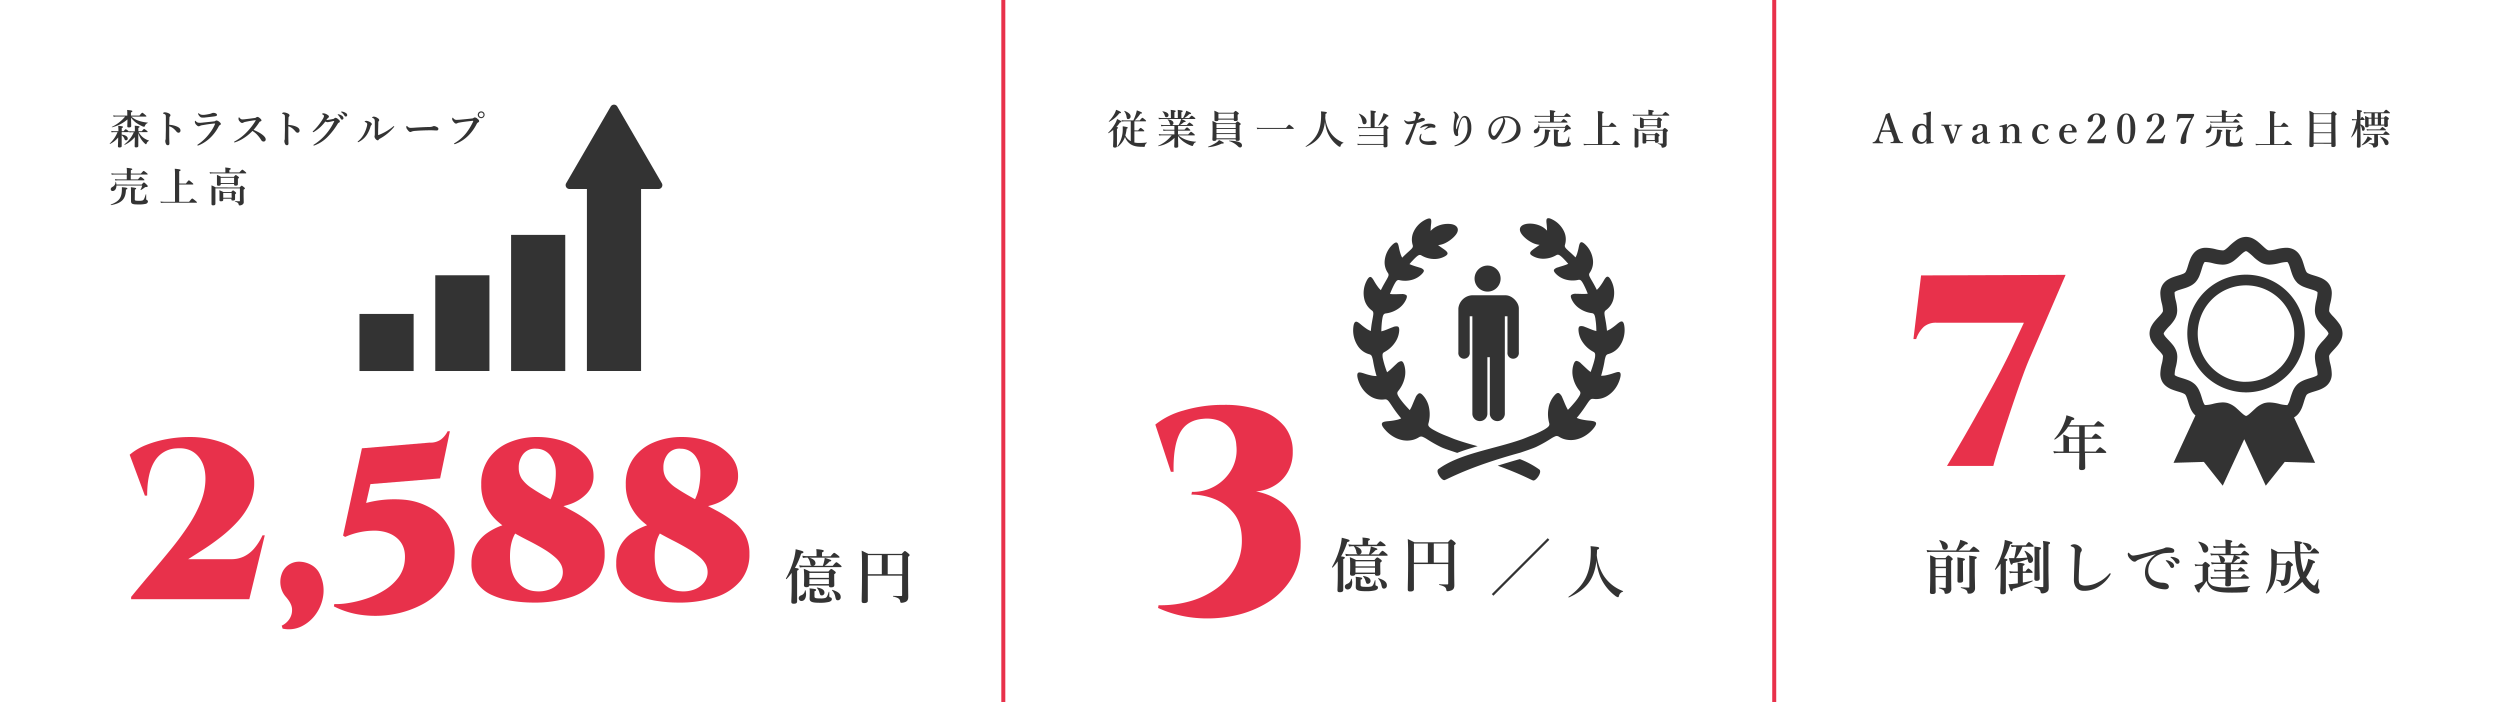 <svg id="pc" xmlns="http://www.w3.org/2000/svg" viewBox="0 0 1100 308.93"><defs><style>.cls-1,.cls-4{fill:none;stroke-miterlimit:10;}.cls-1{stroke:#e8314b;stroke-width:1.76px;}.cls-2{fill:#333;}.cls-3{fill:#e8314b;}.cls-4{stroke:#333;}</style></defs><line class="cls-1" x1="780.66" y1="308.93" x2="780.66"/><path class="cls-2" d="M348.33,252.06a20.76,20.76,0,0,1-2.26,2.73c-.11.11-.32-.15-.26-.26a39,39,0,0,0,3.61-8.94,25.32,25.32,0,0,0,.68-3.93c3.09.81,3.4.91,3.4,1.28s-.08.36-1,.65a30.42,30.42,0,0,1-2.73,6.29c1.45.21,1.66.29,1.66.57s-.18.39-.7.65v13.45c0,.75-.44,1.09-1.4,1.09s-1.15-.26-1.15-1,.16-2.73.16-6.84Zm6.34,9.37c0,1.68-.7,3-2,3a1.14,1.14,0,0,1-1.22-1.17c0-.62.26-1,1-1.3a2.45,2.45,0,0,0,1.72-2.13c0-.13.26-.16.29,0A7,7,0,0,1,354.67,261.43Zm1.38-16.05c1.87.57,2.76,1.35,2.76,2.47a1.11,1.11,0,0,1-1,1.09h4.23a12.12,12.12,0,0,0,.55-1.82,10.54,10.54,0,0,0,.29-1.66c2.21.68,2.88.91,2.88,1.17s-.15.34-.83.47a10.28,10.28,0,0,1-2.08,1.84h3.56c1.12-1.35,1.43-1.56,1.61-1.56s.52.21,1.59,1.1c.47.39.68.62.68.8s-.08.26-.34.26H353.82a12.53,12.53,0,0,0-1.88.16l-.28-1a11.41,11.41,0,0,0,2.1.2h3.51a.86.86,0,0,1-.72-.75,5.29,5.29,0,0,0-1.18-2.81h-.2a12.63,12.63,0,0,0-1.88.16l-.28-1a11.44,11.44,0,0,0,2.11.2h4.16V243.2c0-.5-.06-1-.11-1.59,3,.26,3.3.52,3.3.78s-.26.42-.78.68v1.71h3.77c1.1-1.32,1.41-1.53,1.59-1.53s.52.21,1.64,1.07c.49.41.7.62.7.8s-.08.26-.34.26Zm.05,12.25c-.07.49-.52.73-1.3.73s-1.06-.29-1.06-.94c0-.42.08-.86.08-2.6,0-1.51,0-3-.16-4.55a20.67,20.67,0,0,1,2.73,1.22h8.11c.86-1,1.07-1.12,1.28-1.12s.49.16,1.37.84c.42.31.58.49.58.7s-.16.39-.68.75v.78c0,2.08.05,3.51.05,4,0,.7-.47,1-1.45,1-.65,0-.94-.23-.94-.81v0Zm8.61-5.54h-8.58v2.18h8.58Zm0,2.78h-8.58V257h8.58Zm.18,7.39c0,.33.08.46.31.54.63.16.81.37.81.86s-.39.91-1.22,1.17a15.93,15.93,0,0,1-4.16.39c-3.33,0-4.4-.44-4.4-1.82,0-.55.06-1.12.06-3.38a5.71,5.71,0,0,0-.11-1.14c2.65.28,2.89.34,2.89.7s-.24.44-.7.57v2.26c0,.73.36.89,2.47.89a7,7,0,0,0,2.26-.19c.73-.28,1-.91,1.53-2.65.05-.13.26-.1.26,0Zm-3.33-.29c-.59,0-.67-.1-1.06-1.4a4.77,4.77,0,0,0-1.07-1.88c-.08-.1,0-.2.11-.18,2.21.39,3.22,1.09,3.22,2.21A1.2,1.2,0,0,1,361.56,262Zm7.13,2.16c-.68,0-.91-.29-1.17-1.56a5.42,5.42,0,0,0-1.43-2.81c-.11-.08,0-.29.13-.23,2.57.83,3.69,1.74,3.69,3.12A1.31,1.31,0,0,1,368.69,264.13Z"/><path class="cls-2" d="M381.84,264.36c0,.65-.57,1-1.58,1-.81,0-1.12-.23-1.12-.88,0-2.34.15-4.68.15-14.07,0-2.7,0-5.4-.15-8.13l2.94,1.43h14.69c1-1.1,1.17-1.25,1.38-1.25s.46.15,1.48,1c.44.39.6.57.6.78s-.16.39-.68.78v2.86c0,12.66.08,13.15.08,14.66,0,1.3-.34,1.9-1.22,2.31a5.32,5.32,0,0,1-1.72.39c-.44,0-.55-.18-.62-.7-.13-.88-.65-1.53-3.07-2.05-.13,0-.11-.31,0-.31,1.38.05,2.66.07,3.49.07.36,0,.44-.1.44-.46v-8.51H381.84ZM388,252.64v-8.38h-6.14v8.38Zm9-8.38h-6.4v8.38H397Z"/><path class="cls-3" d="M63.75,218.09l-6.7-18a25.44,25.44,0,0,1,7.25-4.3,47.86,47.86,0,0,1,9.2-2.6,54.43,54.43,0,0,1,9.75-.9,41.21,41.21,0,0,1,14.6,2.45,23.92,23.92,0,0,1,10.25,7,16.83,16.83,0,0,1,3.75,11,20.34,20.34,0,0,1-2,9,32.91,32.91,0,0,1-5.35,7.8,59,59,0,0,1-7.2,6.65q-3.9,3.06-7.7,5.5t-6.8,4.35h19a12.64,12.64,0,0,0,5.45-1.15,13.92,13.92,0,0,0,4.5-3.45,25,25,0,0,0,3.75-5.9h1l-6.8,28.1h-52v-1q4.31-5.29,8.85-10.6t8.8-10.55A128.81,128.81,0,0,0,83,231.09a56.75,56.75,0,0,0,5.4-10.3,27.56,27.56,0,0,0,2-10.1q0-6.49-3.45-10.2t-9.35-3.2A11.72,11.72,0,0,0,68,203q-3.25,5.25-3.25,15.05Z"/><path class="cls-3" d="M126.65,248.79a8.15,8.15,0,0,1,5.1-1.65,11.25,11.25,0,0,1,5.35,1.5,8.71,8.71,0,0,1,3.75,4.25,16.19,16.19,0,0,1,1.4,8.95,18.27,18.27,0,0,1-3.15,8.2,16.88,16.88,0,0,1-6.4,5.55,12.71,12.71,0,0,1-8.35,1l-.4-1.3a8.28,8.28,0,0,0,3.2-2.65,7,7,0,0,0,1.35-4.45c0-1.73-1-3.6-2.75-5.6a9.66,9.66,0,0,1-2.25-4.75,10.34,10.34,0,0,1,.4-5.15A7.81,7.81,0,0,1,126.65,248.79Z"/><path class="cls-3" d="M193.65,210.49,163,213l-1.9,8.3a48.55,48.55,0,0,1,17-1.4,28.14,28.14,0,0,1,12.4,4.25,20.62,20.62,0,0,1,7.4,8.55,24.57,24.57,0,0,1,2.1,11.6,23.39,23.39,0,0,1-4.1,12.8,28.42,28.42,0,0,1-9.75,8.65,42.26,42.26,0,0,1-12.95,4.5,45.11,45.11,0,0,1-13.85.35,37.49,37.49,0,0,1-12.45-3.8l.2-1a33.63,33.63,0,0,0,6.4-.5,49.22,49.22,0,0,0,8-2,36,36,0,0,0,7.85-3.75,22.06,22.06,0,0,0,6.1-5.65,14.62,14.62,0,0,0,2.7-7.8q.39-5.7-3.1-9t-9.55-3.6a31.82,31.82,0,0,0-13.65,2.75l-.9-.6,8.3-38.4,29.8-2.5a7.93,7.93,0,0,0,5-1.4,10.35,10.35,0,0,0,2.9-3.6h1Z"/><path class="cls-3" d="M211.75,213.19A19.31,19.31,0,0,1,215,201.84a20.56,20.56,0,0,1,8.85-7.1,30.91,30.91,0,0,1,12.5-2.45,34.9,34.9,0,0,1,12.25,2.1,22.56,22.56,0,0,1,9.1,6,13,13,0,0,1,3.45,8.95,10.93,10.93,0,0,1-3,7.85,18.42,18.42,0,0,1-7.5,4.7,27.63,27.63,0,0,1-9.1,1.55h-3.4a6.4,6.4,0,0,0,3.95-3.55,21.43,21.43,0,0,0,2-6.3,31.82,31.82,0,0,0,.45-5.95,12.23,12.23,0,0,0-2.25-7.05,7.81,7.81,0,0,0-6.25-3.15,6.59,6.59,0,0,0-5.75,2.25,9.26,9.26,0,0,0-2.05,6.15,8.59,8.59,0,0,0,1.35,4.85,16,16,0,0,0,4.55,4.2q3.19,2.16,8.9,5.25,4.8,2.5,8.95,4.75a50.75,50.75,0,0,1,7.35,4.8,18.57,18.57,0,0,1,4.95,5.9,17.53,17.53,0,0,1,1.75,8.15,18.1,18.1,0,0,1-3.9,11.8,23.4,23.4,0,0,1-10.95,7.2,51.1,51.1,0,0,1-16.45,2.4,61.4,61.4,0,0,1-9.5-.75,33.47,33.47,0,0,1-8.85-2.6,16,16,0,0,1-6.5-5.25,14.45,14.45,0,0,1-2.45-8.7,15.47,15.47,0,0,1,2-8,16.63,16.63,0,0,1,4.95-5.35,27.68,27.68,0,0,1,6.2-3.2,32,32,0,0,1,5.85-1.55,30.21,30.21,0,0,1,3.75-.4l4.8-1.1a14.58,14.58,0,0,0-7.6,5.45q-3,4.05-3,11.15t3,10.9a11.21,11.21,0,0,0,8.2,4.4,13.81,13.81,0,0,0,6-.7,9.74,9.74,0,0,0,4.4-3.05,7.19,7.19,0,0,0,1.65-4.65,7.4,7.4,0,0,0-.75-3.25,11.08,11.08,0,0,0-2.55-3.2,33.86,33.86,0,0,0-4.85-3.55q-3.06-1.89-7.65-4.2c-1.8-.93-3.84-2-6.1-3.3a39.25,39.25,0,0,1-6.6-4.65,22.35,22.35,0,0,1-5.3-6.8A20.47,20.47,0,0,1,211.75,213.19Z"/><path class="cls-3" d="M275.35,213.19a19.31,19.31,0,0,1,3.25-11.35,20.56,20.56,0,0,1,8.85-7.1,30.91,30.91,0,0,1,12.5-2.45,34.9,34.9,0,0,1,12.25,2.1,22.56,22.56,0,0,1,9.1,6,13,13,0,0,1,3.45,8.95,10.93,10.93,0,0,1-3,7.85,18.42,18.42,0,0,1-7.5,4.7,27.63,27.63,0,0,1-9.1,1.55h-3.4a6.4,6.4,0,0,0,3.95-3.55,21.43,21.43,0,0,0,2-6.3,31.82,31.82,0,0,0,.45-5.95,12.23,12.23,0,0,0-2.25-7.05,7.81,7.81,0,0,0-6.25-3.15,6.59,6.59,0,0,0-5.75,2.25,9.26,9.26,0,0,0-2,6.15,8.59,8.59,0,0,0,1.35,4.85,16,16,0,0,0,4.55,4.2q3.19,2.16,8.9,5.25,4.8,2.5,9,4.75a50.75,50.75,0,0,1,7.35,4.8,18.57,18.57,0,0,1,4.95,5.9,17.53,17.53,0,0,1,1.75,8.15,18.1,18.1,0,0,1-3.9,11.8,23.4,23.4,0,0,1-10.95,7.2,51.1,51.1,0,0,1-16.45,2.4,61.4,61.4,0,0,1-9.5-.75,33.47,33.47,0,0,1-8.85-2.6,16,16,0,0,1-6.5-5.25,14.45,14.45,0,0,1-2.45-8.7,15.47,15.47,0,0,1,1.95-8,16.63,16.63,0,0,1,4.95-5.35,27.68,27.68,0,0,1,6.2-3.2,32,32,0,0,1,5.85-1.55,30.21,30.21,0,0,1,3.75-.4l4.8-1.1a14.58,14.58,0,0,0-7.6,5.45q-3,4.05-3,11.15t3,10.9a11.21,11.21,0,0,0,8.2,4.4,13.81,13.81,0,0,0,6.05-.7,9.74,9.74,0,0,0,4.4-3.05,7.19,7.19,0,0,0,1.65-4.65,7.4,7.4,0,0,0-.75-3.25,11.08,11.08,0,0,0-2.55-3.2,33.86,33.86,0,0,0-4.85-3.55q-3.06-1.89-7.65-4.2c-1.8-.93-3.84-2-6.1-3.3a39.25,39.25,0,0,1-6.6-4.65,22.35,22.35,0,0,1-5.3-6.8A20.47,20.47,0,0,1,275.35,213.19Z"/><path class="cls-2" d="M53.54,61.75c0,1.22,0,1.91,0,2.52,0,.43-.31.61-1,.61-.41,0-.65-.14-.65-.48s.09-2.38.11-3.93a10.57,10.57,0,0,1-3.58,2.86c-.07,0-.2-.14-.13-.19a13.82,13.82,0,0,0,3.42-5H50.12a5.43,5.43,0,0,0-1,.11l-.19-.67a4.75,4.75,0,0,0,1.17.14h2v-.57A17.43,17.43,0,0,0,52,55.38c1.46.09,2.13.23,2.13.46s-.13.33-.56.51v1.38h.83c.57-.72.79-.86.92-.86s.36.14,1,.61c.25.2.4.36.4.49s-.06.18-.24.18H53.54v1.06c1.62.2,2.66.87,2.66,1.73a.74.74,0,0,1-.73.81.66.66,0,0,1-.67-.52,3.45,3.45,0,0,0-1.26-1.71Zm4.25-10.46a8.81,8.81,0,0,0,2.72,1.65,16.27,16.27,0,0,0,4.44,1c.09,0,.08.18,0,.21a1.88,1.88,0,0,0-1.08,1c-.2.5-.33.63-.47.63a2.74,2.74,0,0,1-.92-.29A18,18,0,0,1,59.86,54a11.24,11.24,0,0,1-2.2-2.25c0,1.55.07,2.9.07,3.69,0,.47-.39.63-1,.63s-.72-.18-.72-.54.06-1.74.08-3A16,16,0,0,1,49.31,56c-.09,0-.16-.14-.09-.18a16.57,16.57,0,0,0,5.85-4.55H51.22A7.21,7.21,0,0,0,50,51.4l-.2-.67a6.33,6.33,0,0,0,1.33.14H56v-.82c0-.65,0-1.12-.07-1.68,2.11.22,2.29.31,2.29.58s-.17.34-.6.52v1.4h3.73c.92-1.11,1.13-1.26,1.26-1.26s.36.13,1.22.87c.42.34.58.5.58.63s0,.18-.23.18Zm3.06,10.5c0,1,0,1.81,0,2.41,0,.45-.3.65-.91.65s-.69-.17-.69-.53.05-2.3.09-4a12.84,12.84,0,0,1-4.46,3.41c-.08,0-.2-.17-.13-.22a13.43,13.43,0,0,0,4.12-5.31H58a4.85,4.85,0,0,0-1,.11l-.2-.67a5.22,5.22,0,0,0,1.21.14h1.33V57c0-.53,0-1.08-.07-1.7,1.56.11,2.14.24,2.14.49s-.14.31-.54.5v1.44H62.4c.68-.84.9-1,1-1s.36.15,1.08.69c.33.27.47.41.47.54s0,.18-.23.18H61a7.79,7.79,0,0,0,1.84,2.25,7.92,7.92,0,0,0,2.66,1.44.1.1,0,0,1,0,.18,1.86,1.86,0,0,0-1,1.15c-.08.22-.15.29-.29.29s-.22-.07-.45-.27a10.63,10.63,0,0,1-1.53-1.73,11.21,11.21,0,0,1-1.37-2.88Z"/><path class="cls-2" d="M77.73,55.63c1.08.45,1.68,1,1.68,1.82a.9.9,0,0,1-.78.95,1.24,1.24,0,0,1-1-.52,9.54,9.54,0,0,0-1.29-1.32,5.48,5.48,0,0,0-1.88-1v3.13c0,.76,0,2.41.08,4.36,0,.68-.31.84-.67.84a.84.84,0,0,1-.76-.41A3.14,3.14,0,0,1,72.73,62a1.63,1.63,0,0,1,.09-.52.73.73,0,0,0,.09-.31c0-.24,0-.74.07-4,0-1.71,0-3.25,0-4.94a9.68,9.68,0,0,0-.07-1.53.87.87,0,0,0-.38-.41A2.85,2.85,0,0,0,71.9,50c-.13,0-.18-.09-.18-.16s.13-.2.23-.27a1.09,1.09,0,0,1,.51-.16,4.39,4.39,0,0,1,1.82.48c.48.22.72.51.72.85a.77.77,0,0,1-.31.57.61.61,0,0,0-.13.36c0,.51-.09,1.57-.09,3.25A9.86,9.86,0,0,1,77.73,55.63Z"/><path class="cls-2" d="M89.32,53.93c1.08-.12,2.58-.26,4.87-.52a1.23,1.23,0,0,0,.63-.25,1,1,0,0,1,.52-.16,3,3,0,0,1,1.4.84c.4.37.43.53.43.74s-.19.33-.37.42-.36.23-.65.77a19.39,19.39,0,0,1-2.81,4,16.68,16.68,0,0,1-5.91,4.18A1.37,1.37,0,0,1,87,64a.17.17,0,0,1-.18-.18c0-.09.14-.16.25-.25a20.79,20.79,0,0,0,5.2-5,16.86,16.86,0,0,0,2.25-3.78,1.88,1.88,0,0,0,.13-.38c0-.06,0-.06-.13-.06l-.28,0c-1.93.18-3.35.42-5.15.72a3.46,3.46,0,0,0-1.08.31,1.25,1.25,0,0,1-.58.18c-.29,0-.5-.09-1-.58a2.16,2.16,0,0,1-.7-1.31c0-.31.09-.51.18-.51s.1,0,.27.18a1.74,1.74,0,0,0,1.46.67C87.92,54.08,88.69,54,89.32,53.93Zm.87-3.43c.66-.09,1.4-.22,2.19-.4a4.57,4.57,0,0,0,.82-.29,2.13,2.13,0,0,1,.7-.16c.79,0,1.56.41,1.56.81a.53.53,0,0,1-.36.59,6.36,6.36,0,0,1-1.09.2c-.76.11-2.71.33-4.13.49-.36,0-.65,0-.86,0-.65,0-1-.25-1.55-1a1.12,1.12,0,0,1-.25-.77c0-.13,0-.2.11-.2s.1.06.19.13a2.21,2.21,0,0,0,1.7.63C89.5,50.57,89.85,50.53,90.19,50.5Z"/><path class="cls-2" d="M113.66,58.13a11.27,11.27,0,0,1,1.73,1.1c1.08.83,1.51,1.53,1.51,2.05a.9.9,0,0,1-.83,1,1.17,1.17,0,0,1-1.11-.61A15.08,15.08,0,0,0,112.87,59a10.83,10.83,0,0,0-1.8-1.39,20.42,20.42,0,0,1-4.41,3.53,15.84,15.84,0,0,1-3.08,1.42,1,1,0,0,1-.4.09c-.09,0-.18,0-.18-.16a.27.27,0,0,1,.13-.2,21.85,21.85,0,0,0,5.63-4.35,27,27,0,0,0,3.66-4.77.68.68,0,0,0,.11-.22c0-.06-.06-.07-.24-.06-1.26.15-2.88.42-4.3.73a2.59,2.59,0,0,0-.83.28,1.06,1.06,0,0,1-.63.2c-.34,0-.7-.22-1.2-.84a1.54,1.54,0,0,1-.38-1.16c0-.34.12-.47.23-.47s.13.08.25.22c.51.56.71.68,1.25.68.21,0,.66,0,1.36-.1,1.48-.17,2.69-.33,4-.51a1.3,1.3,0,0,0,.72-.27.68.68,0,0,1,.52-.2c.34,0,.57.17,1,.49.54.47.76.76.76,1s-.06.36-.6.54c-.16,0-.27.2-.43.43a27.87,27.87,0,0,1-2.45,3.24A23.15,23.15,0,0,1,113.66,58.13Z"/><path class="cls-2" d="M130.13,55.63c1.08.45,1.68,1,1.68,1.82a.9.9,0,0,1-.78.95,1.22,1.22,0,0,1-1-.52,9.54,9.54,0,0,0-1.29-1.32,5.48,5.48,0,0,0-1.88-1v3.13c0,.76,0,2.41.07,4.36,0,.68-.3.84-.66.84a.84.84,0,0,1-.76-.41,3,3,0,0,1-.39-1.42,1.63,1.63,0,0,1,.09-.52.73.73,0,0,0,.09-.31c0-.24,0-.74.07-4,0-1.71,0-3.25,0-4.94a9.68,9.68,0,0,0-.07-1.53.87.87,0,0,0-.38-.41,2.85,2.85,0,0,0-.63-.29c-.13,0-.18-.09-.18-.16s.12-.2.23-.27a1.05,1.05,0,0,1,.51-.16,4.32,4.32,0,0,1,1.81.48c.49.22.72.51.72.85a.76.76,0,0,1-.3.57.61.61,0,0,0-.13.36c0,.51-.09,1.57-.09,3.25A9.91,9.91,0,0,1,130.13,55.63Z"/><path class="cls-2" d="M149.54,53.38a.65.65,0,0,1-.47.61c-.29.13-.38.32-.56.61a30.7,30.7,0,0,1-4.16,5.4,15.71,15.71,0,0,1-5.83,3.93,1.31,1.31,0,0,1-.42.11c-.1,0-.18,0-.18-.17s.09-.18.31-.32a22.77,22.77,0,0,0,5.26-4.61A24.52,24.52,0,0,0,147,53.5a.52.52,0,0,0,.06-.18.09.09,0,0,0-.09-.07c-.43,0-1,.2-1.82.34a7.57,7.57,0,0,1-1,.18,2.87,2.87,0,0,1-1-.3,20.42,20.42,0,0,1-2.15,2.41,17.07,17.07,0,0,1-2.61,2c-.32.2-.46.27-.57.27s-.22-.07-.22-.2.25-.32.68-.76a24.3,24.3,0,0,0,2.24-2.61c.5-.66,1-1.38,1.46-2.14a3.72,3.72,0,0,0,.59-1.39c0-.3-.31-.52-.65-.7-.16-.09-.21-.14-.21-.21s.23-.29.59-.29a3.72,3.72,0,0,1,1.76.65c.56.34.67.57.67.84a.81.81,0,0,1-.4.56,3.77,3.77,0,0,0-.73.9,1.06,1.06,0,0,0,.27,0,12.18,12.18,0,0,0,1.4-.2c.74-.13,1.21-.23,1.44-.29a.73.73,0,0,0,.38-.21.75.75,0,0,1,.47-.26c.43,0,.83.22,1.46.8A1.14,1.14,0,0,1,149.54,53.38Zm.91-2.45a1.34,1.34,0,0,1,.67,1.08.6.6,0,0,1-.59.63.65.65,0,0,1-.62-.42,6.58,6.58,0,0,0-1.13-1.58c-.07-.07-.2-.16-.2-.23s.09-.13.22-.13a1.46,1.46,0,0,1,.41.07A3.31,3.31,0,0,1,150.45,50.93Zm1.66-1.24a1.08,1.08,0,0,1,.65.91.6.6,0,0,1-.56.67.67.67,0,0,1-.66-.4,4.55,4.55,0,0,0-1.27-1.4c-.07,0-.21-.14-.21-.22a.14.14,0,0,1,.14-.14,3,3,0,0,1,.47,0A4.25,4.25,0,0,1,152.11,49.69Z"/><path class="cls-2" d="M160.68,53.7c-.15-.05-.24-.07-.24-.16s.34-.38.7-.38a4.28,4.28,0,0,1,1.91.7c.45.29.54.54.54.78a.53.53,0,0,1-.25.47,1.2,1.2,0,0,0-.31.61,14.17,14.17,0,0,1-1.47,3.35,9.36,9.36,0,0,1-3.64,3.35,1.06,1.06,0,0,1-.36.14c-.11,0-.16-.05-.16-.18s0-.13.18-.25A10.88,10.88,0,0,0,160.12,59a14.63,14.63,0,0,0,1.24-3.14,5.11,5.11,0,0,0,.22-1.27C161.58,54.19,161.16,53.9,160.68,53.7Zm4.1-1.15a1.39,1.39,0,0,0-.83-.65c-.14,0-.21-.07-.21-.2s.32-.39.75-.39a3.27,3.27,0,0,1,1.64.63c.33.19.72.5.72.91a.66.66,0,0,1-.25.51.63.63,0,0,0-.14.43c0,1.21-.06,2.31-.09,4.07v1.33c0,.16,0,.24.09.24a1.3,1.3,0,0,0,.43-.15,22.65,22.65,0,0,0,5.94-3.49c.22-.18.32-.29.45-.29a.16.16,0,0,1,.18.16.52.52,0,0,1-.14.26,21.07,21.07,0,0,1-6.36,5.2.87.87,0,0,0-.36.38.48.48,0,0,1-.41.25,1.48,1.48,0,0,1-.9-.58,1.9,1.9,0,0,1-.51-1.08,1.42,1.42,0,0,1,.05-.3,4.94,4.94,0,0,0,.09-1.1c0-1.44,0-2.67,0-4.95A3.69,3.69,0,0,0,164.78,52.55Z"/><path class="cls-2" d="M192.23,57.41c-.56,0-1.78-.09-2.66-.09-1.42,0-4.52.07-6.74.27a5.13,5.13,0,0,0-1.78.34.76.76,0,0,1-.48.15c-.47,0-.89-.44-1.45-1.25a1.44,1.44,0,0,1-.34-1c0-.29.11-.43.22-.43a.5.5,0,0,1,.23.16,1.79,1.79,0,0,0,1.52.69c.48,0,.82,0,1.89-.09,2.23-.15,4.61-.26,6.37-.29a3.56,3.56,0,0,0,1.4-.25,1.22,1.22,0,0,1,.51-.15,2.21,2.21,0,0,1,.81.18c.68.29,1.15.56,1.15,1A.68.68,0,0,1,192.23,57.41Z"/><path class="cls-2" d="M201.79,54a1.61,1.61,0,0,0-.63.25,1,1,0,0,1-.52.13c-.31,0-.65-.24-1.08-.78s-.6-.84-.6-1.26.09-.54.2-.54.16.07.31.22a1.68,1.68,0,0,0,1.56.72l1.33-.07c1.77-.17,3.57-.33,5.21-.53a1.49,1.49,0,0,0,.81-.25.8.8,0,0,1,.47-.21,1.72,1.72,0,0,1,1.17.52c.65.49.81.74.81,1.15a.6.6,0,0,1-.38.47,1.72,1.72,0,0,0-.78.86,19.54,19.54,0,0,1-3.42,4.79,15.74,15.74,0,0,1-5.94,3.89.89.89,0,0,1-.27.06c-.16,0-.23,0-.23-.2s.09-.16.29-.29a18.5,18.5,0,0,0,5.09-4.47A26.83,26.83,0,0,0,208,53.86a1.45,1.45,0,0,0,.23-.61c0-.07-.09-.09-.18-.09s-.36,0-.75.07C205.5,53.43,203.39,53.68,201.79,54Zm11.43-3.48A1.5,1.5,0,1,1,211.73,49,1.49,1.49,0,0,1,213.22,50.51Zm-2.48,0a1,1,0,1,0,1-1A1,1,0,0,0,210.74,50.51Z"/><path class="cls-2" d="M55.41,83.4c-.09,4.12-1.78,6-6.57,6.86-.09,0-.16-.23-.07-.27,3.73-1.44,4.86-3,4.86-6.86,0-.2,0-.4,0-.77,2,.18,2.4.28,2.4.61S55.86,83.26,55.41,83.4Zm6.93-2.18c.69-.83.83-.93,1-.93s.3.1,1.17.93c.37.36.48.51.48.65,0,.32-.11.43-.81.43a.6.6,0,0,0-.5.18A13,13,0,0,1,62,83.62c-.07,0-.22-.06-.18-.13a7.3,7.3,0,0,0,.75-1.86H51.23c0,1.39-.63,2.42-1.71,2.42a.77.77,0,0,1-.79-.79c0-.4.18-.67.69-1a2.34,2.34,0,0,0,1.4-2.18c0-.09.18-.11.2,0a5.08,5.08,0,0,1,.2,1.12Zm-4.8-2.29h3.17c.84-1,1.06-1.13,1.18-1.13s.36.14,1.16.79c.34.29.48.45.48.58s-.05.18-.23.18H52a7.43,7.43,0,0,0-1.23.11l-.2-.67a6.55,6.55,0,0,0,1.37.14h3.84V76.79H50.44a9.34,9.34,0,0,0-1.28.11L49,76.23a7,7,0,0,0,1.4.15h5.44v-.76a14.85,14.85,0,0,0-.11-1.76c2.25.19,2.47.39,2.47.59s-.2.31-.63.45v1.48H62c.87-1,1.08-1.17,1.21-1.17s.36.14,1.22.81c.4.32.54.47.54.59s0,.18-.23.18H57.54ZM59.3,87.7c0,.51.16.65,1.66.65a5.28,5.28,0,0,0,1.76-.16c.54-.16.85-.85,1.39-2.63,0-.09.21-.09.21,0,0,.65,0,1.44,0,2,0,.23,0,.28.14.34.49.23.62.47.62.77s-.24.78-.85,1a13.26,13.26,0,0,1-3.42.29c-2.61,0-3.17-.25-3.17-1.6v-3c0-1,0-2-.05-3,2.3.33,2.3.33,2.3.6s-.12.29-.54.45Z"/><path class="cls-2" d="M78.83,88.8h4.38c1-1.31,1.26-1.46,1.38-1.46s.36.15,1.42,1c.49.4.63.56.63.69s0,.18-.23.18H72.53a11.82,11.82,0,0,0-1.73.1l-.2-.66a12.61,12.61,0,0,0,1.91.14H77v-12a23.17,23.17,0,0,0-.11-2.54c2.37.2,2.59.4,2.59.59s-.22.36-.63.51v5.42h2.94c1-1.28,1.18-1.43,1.31-1.43s.36.15,1.37,1c.45.37.59.54.59.66s-.05.18-.23.18h-6Z"/><path class="cls-2" d="M99.17,74.76a6.46,6.46,0,0,0-.09-1.06c2.25.19,2.47.39,2.47.59s-.24.34-.63.5v1.08h4.39c1-1.08,1.21-1.22,1.33-1.22s.34.14,1.19.85c.38.32.52.48.52.61s0,.18-.23.18H93.68a7.67,7.67,0,0,0-1.26.11l-.2-.67a7.31,7.31,0,0,0,1.44.14h5.51Zm6.27,7.72c.61-.66.75-.77.9-.77s.32.11,1,.65c.31.27.42.39.42.54s-.15.34-.58.55v.89c0,2.88.06,3.58.06,4.43a1.25,1.25,0,0,1-.69,1.31,2.28,2.28,0,0,1-1.15.31c-.23,0-.32-.06-.41-.51s-.35-.79-1.59-1.2c-.09,0-.09-.22,0-.22.83.07,1.33.11,1.93.11.18,0,.23-.06.23-.24V82.9H94.78v6.68c0,.55-.29.77-1,.77-.54,0-.72-.18-.72-.68,0-1,0-2,0-6,0-.7,0-1.41,0-2.11a10.9,10.9,0,0,1,1.85.9Zm-8.3-1.55v.15c0,.47-.33.66-1,.66-.48,0-.68-.16-.68-.63s0-.9,0-2.7c0-.48,0-1,0-1.46a14,14,0,0,1,1.78.87h5.66c.55-.69.7-.79.84-.79s.34.1,1,.61c.31.23.42.36.42.5s-.13.29-.49.49V79c0,1,0,1.71,0,1.92,0,.56-.27.78-1,.78-.51,0-.69-.16-.69-.63v-.15Zm1.08,6.52v.43c0,.51-.26.69-1,.69-.5,0-.65-.15-.65-.6s0-.81,0-2.46c0-.6,0-1.21-.07-1.82.81.34.93.39,1.76.79h3.48c.54-.58.68-.68.83-.68s.32.1.95.63c.27.23.38.36.38.5s-.09.29-.47.54v.34c0,.92,0,1.55,0,1.75,0,.47-.27.67-.91.67s-.71-.13-.71-.53v-.25ZM103,78.23h-5.9v2.29H103Zm-1.1,6.66H98.22V87h3.72Z"/><path class="cls-2" d="M922.11,198.7c1.43-1.72,1.74-1.93,1.92-1.93s.52.21,1.9,1.33c.62.52.83.75.83.94s-.08.26-.34.26h-9c0,2.78.08,5.3.08,6.42,0,.78-.52,1.12-1.56,1.12-.75,0-1.14-.24-1.14-.91s.1-2.68.1-6.63H905.7a14.74,14.74,0,0,0-1.92.15l-.29-1a11,11,0,0,0,2.13.21h2.29v-3.57c0-1.29,0-2.59-.1-3.89a17.44,17.44,0,0,1,2.73,1.24h4.31V187.7H910a17.48,17.48,0,0,1-5.85,5.69c-.1.08-.36-.13-.26-.23a22.68,22.68,0,0,0,4.5-7.44,13.72,13.72,0,0,0,.83-3c2.76.81,3.46,1.12,3.46,1.56s-.31.47-1.12.57c-.39.81-.78,1.54-1.19,2.24h11c1.35-1.59,1.66-1.79,1.85-1.79s.52.2,1.84,1.24c.6.5.81.71.81.89s-.08.26-.34.26h-8.24v4.78h3.07c1.32-1.51,1.53-1.66,1.74-1.66s.49.15,1.77,1.14c.59.47.75.65.75.86s-.1.26-.39.26h-6.94V194c0,1.51,0,3.12,0,4.68Zm-7.26-5.62h-4.5v5.62h4.5Z"/><path class="cls-2" d="M860.7,242.2c.54-1,.93-1.9,1.25-2.68a14.31,14.31,0,0,0,.57-2c2.21.68,3.33,1.2,3.33,1.54s-.34.52-1.17.52a22.16,22.16,0,0,1-2.94,2.65h4.86c1.33-1.51,1.64-1.72,1.82-1.72s.52.21,1.77,1.2c.57.47.78.68.78.86s-.08.26-.34.26H849.91a14.1,14.1,0,0,0-1.9.15l-.29-1a11.07,11.07,0,0,0,2.14.21ZM851.65,254c0,3.15.05,4.76.05,6.37,0,.7-.44,1-1.4,1-.81,0-1.12-.21-1.12-.83,0-1.43.13-2.89.13-8.68,0-2.5,0-5-.08-7.52a11.9,11.9,0,0,1,2.6,1.2H856c.86-1,1.07-1.15,1.28-1.15s.47.16,1.38.89c.39.34.54.52.54.73s-.15.36-.7.72v2c0,8.35.08,9.52.08,10.32a2.1,2.1,0,0,1-.65,1.67,2.8,2.8,0,0,1-1.87.54c-.29,0-.39-.13-.45-.49-.15-.88-.41-1.3-2.41-1.9-.13,0-.11-.31,0-.31,1,.05,1.82.1,2.68.1.21,0,.26-.07.26-.41V254Zm4.55-7.9h-4.55v3.27h4.55Zm0,3.87h-4.55v3.43h4.55Zm-.49-8.09c-.68,0-.94-.28-1.15-1.19a6.52,6.52,0,0,0-1.25-2.76c-.07-.1.06-.28.19-.26,2.41.63,3.53,1.51,3.53,2.78A1.33,1.33,0,0,1,855.71,241.91Zm8,6.32c0,3.72.06,6.27.06,7.1s-.47,1.07-1.49,1.07c-.8,0-1-.16-1-1s.05-3.12.05-7.8a21.87,21.87,0,0,0-.11-2.32c2.86.37,3.36.5,3.36.84s-.29.46-.89.7Zm2.81-1.45a15.08,15.08,0,0,0-.13-2.27c3.12.37,3.38.45,3.38.89,0,.26-.26.44-.86.67v6.84c0,1.35.11,4.45.11,5.93a2.38,2.38,0,0,1-.39,1.4,2.44,2.44,0,0,1-2.21,1c-.6,0-.63-.05-.76-.65-.18-.8-.65-1.25-2.8-1.84-.13,0-.13-.32,0-.32,1.11.08,2.36.13,3,.13s.65-.05.65-.39Z"/><path class="cls-2" d="M880.28,248.05a23.66,23.66,0,0,1-2.27,2.68c-.1.1-.31-.16-.26-.26a37.44,37.44,0,0,0,3.7-9,25.52,25.52,0,0,0,.67-3.9c3,.78,3.36.91,3.36,1.27s-.08.37-1,.65a28.4,28.4,0,0,1-2.73,6.24c1.35.21,1.53.31,1.53.57s-.18.39-.7.65v13.45c0,.75-.47,1.09-1.38,1.09s-1.09-.26-1.09-1,.16-2.73.16-6.84Zm9.77,8.27a36.14,36.14,0,0,0,4.19-.89c.13,0,.23.26.13.32a41,41,0,0,1-8.76,3.35c-.08.7-.24,1-.55,1s-.52-.37-1.35-3.07a12.87,12.87,0,0,0,1.64-.08c.72-.05,1.58-.15,2.49-.28v-4.58h-2.08a7.22,7.22,0,0,0-1.4.16l-.29-1a6.94,6.94,0,0,0,1.69.21h2.08v-.91c0-1.06-.05-2.08-.1-3,2.81.26,3.07.52,3.07.78s-.26.5-.76.65v2.47h1.15c.8-1.12,1.11-1.32,1.3-1.32s.49.2,1.32.93c.34.31.55.55.55.73s-.08.26-.34.26h-4Zm-.18-15.73a25,25,0,0,1-2.86,5c1.66,0,3.33-.1,5-.26a8.13,8.13,0,0,0-1.23-2.78c-.07-.11.13-.26.24-.21,2.34,1.3,3.53,2.6,3.53,3.87a1.38,1.38,0,0,1-1.27,1.49c-.62,0-.86-.34-1.07-1.51l0-.16a33.1,33.1,0,0,1-6.55,1.74c-.16.5-.32.71-.6.71s-.5-.39-1.15-2.89c.58,0,1,0,1.28,0h1.06a45.69,45.69,0,0,0,.94-5h-.65a8,8,0,0,0-1.43.15l-.29-1a7.16,7.16,0,0,0,1.72.21h4.81c.88-1.22,1.2-1.43,1.38-1.43s.49.21,1.45,1c.42.36.63.6.63.78s-.08.26-.34.26Zm9.18-.39a13.21,13.21,0,0,0-.16-2.19c2.91.39,3.12.47,3.12.86s-.13.42-.7.7v9.21c0,4.73.13,8.11.13,9.64,0,1.17-.21,1.62-.83,2.06a3.36,3.36,0,0,1-1.9.62c-.57,0-.78-.15-.86-.65-.13-1-.62-1.35-2.68-1.95-.13,0-.13-.36,0-.36,1.15.08,2.6.18,3.49.18.31,0,.39-.08.39-.36ZM897.33,244c0,5.48.13,9.25.13,10.5,0,.73-.41,1.07-1.35,1.07-.73,0-1-.29-1-.94s.1-3.12.1-7.8c0-3.69-.05-5.82-.1-6.34,2.75.31,2.94.36,2.94.78,0,.23-.21.44-.71.67Z"/><path class="cls-2" d="M915.4,243.29a33.56,33.56,0,0,0-.44,4.58c-.21,2.73-.31,5.09-.31,6.73,0,1.35.21,2.11.6,2.47a4,4,0,0,0,2.49.6,12.69,12.69,0,0,0,5.67-1.59,15,15,0,0,0,4.55-3.51c.16-.18.31-.33.47-.33a.24.24,0,0,1,.26.26,2.32,2.32,0,0,1-.34.72,15,15,0,0,1-4.52,4.63,11.68,11.68,0,0,1-7,2.11c-2.73,0-4.39-1.87-4.31-5.07.1-4.34.28-8.61.39-12.56,0-1-.16-1.38-1-1.72s-.81-.28-.81-.44.19-.34.45-.47a3.57,3.57,0,0,1,1.19-.23,4,4,0,0,1,2.5,1.17,1.81,1.81,0,0,1,.75,1.33,1.31,1.31,0,0,1-.36.88C915.58,243,915.46,243.08,915.4,243.29Z"/><path class="cls-2" d="M948.53,243.84a58.27,58.27,0,0,0-7.57,2.42,4,4,0,0,0-1,.59,1,1,0,0,1-.75.29c-.52,0-1.12-.31-2-1.27a3.25,3.25,0,0,1-1-1.88c0-.41.1-.8.26-.8s.18,0,.42.26c.91.93,1.11,1,1.89,1a31.93,31.93,0,0,0,4.35-.86c3.33-.78,5.92-1.48,7.9-2a8.07,8.07,0,0,0,1.43-.49,1.84,1.84,0,0,1,1-.24,6.23,6.23,0,0,1,2.39.42c.44.21.83.47.83,1s-.23.91-1,.94c-.54.05-1.12,0-2.57.13a8.5,8.5,0,0,0-6,2.81,7.14,7.14,0,0,0-1.87,5,4.59,4.59,0,0,0,1.9,3.87,8.16,8.16,0,0,0,4.16,1.36,4.74,4.74,0,0,1,2,.36,1.51,1.51,0,0,1,1,1.33c0,.7-.47,1.24-1.69,1.24a12.45,12.45,0,0,1-5-1.22,6.78,6.78,0,0,1-3.82-6,9.36,9.36,0,0,1,1-4.37,12,12,0,0,1,3.62-3.79Zm7.09,3.59a1.93,1.93,0,0,1,1,1.56.88.88,0,0,1-.86.91.92.92,0,0,1-.88-.6,10,10,0,0,0-1.64-2.29c-.11-.1-.29-.23-.29-.34s.05-.13.13-.15a1,1,0,0,1,.42,0A4.87,4.87,0,0,1,955.62,247.43Zm2.42-1.69a1.66,1.66,0,0,1,.94,1.32.87.87,0,0,1-.81,1,1,1,0,0,1-1-.57,6.68,6.68,0,0,0-1.82-2c-.1-.07-.31-.2-.31-.31a.14.14,0,0,1,.08-.15.58.58,0,0,1,.41,0A5.28,5.28,0,0,1,958,245.74Z"/><path class="cls-2" d="M971.59,255.72a3.92,3.92,0,0,0,2.47,2.18,21.54,21.54,0,0,0,5.9.6,80.55,80.55,0,0,0,10-.65c.13,0,.13.24,0,.29a1.64,1.64,0,0,0-1,1.45c-.08.81-.13.89-.63.94-1.37.18-4.47.23-6.34.23-4.42,0-7-.36-8.71-1.5a6.46,6.46,0,0,1-2.42-3.7,18.19,18.19,0,0,1-3,3.93c.08,1,0,1.2-.44,1.2s-1-.94-1.93-3.18a9.79,9.79,0,0,0,1.8-.65,10.91,10.91,0,0,0,1.87-1v-6.89h-1.79a5.31,5.31,0,0,0-1.43.21l-.29-1a6.43,6.43,0,0,0,1.72.24H969c.91-1,1.12-1.2,1.33-1.2s.47.16,1.43.91c.44.36.6.55.6.75s-.08.26-.78.84Zm-1.38-12.56c-.6,0-.91-.31-1.27-1.61a7.66,7.66,0,0,0-1.67-3c-.1-.11.08-.26.21-.24,3,.76,4.16,2,4.16,3.33A1.41,1.41,0,0,1,970.21,243.16Zm11.31.57H986c1-1.19,1.35-1.4,1.53-1.4s.52.21,1.49,1c.41.34.62.57.62.75s-.08.26-.34.26h-6c1.82.63,2.26.89,2.26,1.2s-.21.34-1,.39c-.94.83-1.33,1.19-1.95,1.66h2.8c1-1.14,1.31-1.35,1.49-1.35s.52.21,1.43,1c.39.31.6.55.6.73s-.08.26-.34.26h-7v2.6h3c.81-1,1.12-1.25,1.3-1.25s.49.21,1.3.89c.34.28.55.52.55.7s-.08.26-.34.26h-5.77c0,.86,0,1.71.05,2.57h4.21c1-1.19,1.33-1.4,1.51-1.4s.52.21,1.48,1c.42.33.62.57.62.75s-.07.26-.33.26H981.6c0,1,0,1.87,0,2.31,0,.78-.42,1.07-1.46,1.07-.72,0-1.06-.23-1.06-.7,0-.31.08-1.15.1-2.68h-4.76a8.08,8.08,0,0,0-1.5.16l-.29-1a7.43,7.43,0,0,0,1.74.21h4.81v-2.57h-3.38a8,8,0,0,0-1.4.15l-.29-1a6.35,6.35,0,0,0,1.61.21h3.46v-2.6H974.6a7.33,7.33,0,0,0-1.43.16l-.28-1a6.83,6.83,0,0,0,1.66.21h2.76c-.24-.13-.34-.44-.44-1a4.71,4.71,0,0,0-.76-2.05c-.08-.1,0-.21.13-.18,1.8.44,2.73,1.19,2.73,2.13a1.14,1.14,0,0,1-.7,1.09h3.56a19.52,19.52,0,0,0,.71-1.82c.12-.49.25-1,.36-1.43h-8.53a8.38,8.38,0,0,0-1.53.16l-.29-1a8.18,8.18,0,0,0,1.77.2h4.91V241h-3.69a8.8,8.8,0,0,0-1.48.15l-.29-1a7.16,7.16,0,0,0,1.72.21h3.74v-.88a18.09,18.09,0,0,0-.13-2.06c2.81.26,3.1.52,3.1.76s-.24.44-.68.62v1.56h3.12c.94-1.09,1.25-1.3,1.43-1.3s.52.21,1.43.91c.39.34.6.55.6.73s-.08.26-.34.26h-6.24Z"/><path class="cls-2" d="M1009.78,242.93c0-.39,0-.78,0-1.2a28.13,28.13,0,0,0-.26-3.77c3.2.42,3.33.44,3.33.83s-.24.45-.78.6c0,1.28,0,2.45.08,3.54h4.31c1.38-1.56,1.59-1.72,1.8-1.72s.44.16,1.5,1.17c.47.47.63.68.63.89s-.1.26-.39.26h-7.83a29.94,29.94,0,0,0,1.43,8.24c.29-.52.52-1,.76-1.56a17.42,17.42,0,0,0,1.24-4.29c2.22.65,3,1,3,1.43,0,.26-.18.36-.89.57a23.48,23.48,0,0,1-3,6.08,11.87,11.87,0,0,0,2.16,2.71c.67.6,1.12.93,1.32.93.37,0,.73-.59,1.75-2.75,0-.13.26,0,.26.08-.21,2.44-.24,2.91-.24,3.25a1.39,1.39,0,0,0,.37,1,1.45,1.45,0,0,1,.26.85,1,1,0,0,1-1.12,1.15,5.8,5.8,0,0,1-3.15-1.54A16.15,16.15,0,0,1,1013,256a19.73,19.73,0,0,1-7.9,4.94c-.13.05-.26-.18-.16-.26a25,25,0,0,0,7.07-6.45c-1.3-2.78-1.87-5.67-2.16-10.68h-8c0,1.71,0,2.91-.1,4.42h3.82c.86-1.07,1.07-1.23,1.27-1.23s.47.16,1.46,1c.44.42.6.6.6.81s-.08.26-.86.78c-.26,4.13-.39,5.25-.81,6.58a2.44,2.44,0,0,1-1.11,1.45,3.83,3.83,0,0,1-1.93.42c-.34,0-.39-.1-.52-.7-.28-1-.44-1.09-2.13-1.74-.13-.06,0-.34.1-.32a12.84,12.84,0,0,0,2.21.29c1,0,1.17-.16,1.46-1.61a33,33,0,0,0,.44-5.18h-4a30.08,30.08,0,0,1-.93,7,12.38,12.38,0,0,1-3.57,5.59c-.1.08-.31-.12-.26-.23a20.37,20.37,0,0,0,1.93-6,51.41,51.41,0,0,0,.49-8.21c0-2,0-3.46-.15-5.31,1.43.71,1.63.81,3,1.54Zm6.19-.78c-.34,0-.42-.08-.68-.5a6.45,6.45,0,0,0-2.15-2.65c-.11-.08-.08-.28.05-.28,2.65.2,3.87,1,3.87,2.18A1.13,1.13,0,0,1,1016,242.15Z"/><path class="cls-3" d="M845.27,121.18l63.6-.24-15.36,35.64q-1.56,3.48-3.36,8.4t-3.72,10.56q-1.92,5.64-3.72,11.16T879.41,197q-1.5,4.74-2.34,8h-20.4q2.16-3.6,5.16-8.7t6.24-10.86q3.24-5.76,6.42-11.46t5.7-10.56q2.52-4.86,4.08-8.1l6.24-13.32h-38.4a8.23,8.23,0,0,0-5.64,1.8,13,13,0,0,0-3.36,5.4h-1.2Z"/><path class="cls-2" d="M832.1,58.08c-.59,0-1.37-.08-2.05-.08s-1.48,0-2.23.08L827.13,60a2.66,2.66,0,0,0-.19,2c.16.38.75.51,1.4.58.11,0,.16,0,.16.23s0,.24-.2.24c-.66,0-1.58,0-2.25,0s-1.29,0-1.89,0c-.16,0-.2,0-.2-.24s0-.23.2-.23a1.93,1.93,0,0,0,1.07-.56,6.16,6.16,0,0,0,1.09-2.11l2.16-5.83c.85-2.27,1-2.83,1.3-3.78l1.42-.65a.21.21,0,0,1,.24.16c.36,1.12.68,2,1.49,4.38L835,60a7.35,7.35,0,0,0,.9,2.05c.3.38.48.42,1.17.47.19,0,.23,0,.23.23s0,.24-.23.24c-.78,0-1.79,0-2.56,0s-1.76,0-2.54,0c-.13,0-.14,0-.14-.24s0-.23.14-.23c.68,0,1.14-.11,1.24-.47a3.22,3.22,0,0,0-.32-1.89Zm-1.33-3.87c-.41-1.19-.56-1.72-.76-2.36-.25.7-.39,1.17-.81,2.32l-1.15,3.19c.6,0,1.32,0,2,0s1.28,0,1.8,0Z"/><path class="cls-2" d="M847.64,52.26a7.39,7.39,0,0,0-.08-1.55c-.07-.29-.34-.38-.64-.36l-.44,0c-.21,0-.25,0-.27-.2s0-.23.22-.27a26.58,26.58,0,0,0,3-.81c.09,0,.22.09.22.18-.07,1.24-.11,2.63-.11,4.38v6.75a5.38,5.38,0,0,0,.13,1.87c.12.27.32.27.56.29l.41,0c.13,0,.16,0,.16.19s0,.22-.16.24a26.67,26.67,0,0,0-2.81.3c-.13,0-.18,0-.18-.21,0-.43,0-.78,0-1.23a2.74,2.74,0,0,1-2.36,1.44c-2.47,0-3.89-1.78-3.89-4.32s1.58-4.48,4.12-4.48a2.91,2.91,0,0,1,2.13.92Zm0,5.47a2.65,2.65,0,0,0-.35-1.58,1.84,1.84,0,0,0-1.54-1c-1.41,0-2.24,1.55-2.24,3.82s.9,3.53,2.22,3.53a1.93,1.93,0,0,0,1.55-.95,2.14,2.14,0,0,0,.36-1.46Z"/><path class="cls-2" d="M859,59.86c.2.56.29.88.47,1.49.23-.63.36-.93.56-1.58l.75-2.36a3,3,0,0,0,.24-1.78c-.13-.24-.45-.31-.94-.36-.09,0-.13,0-.13-.22s0-.21.15-.21c.52,0,1.2,0,1.69,0s1,0,1.51,0c.15,0,.18,0,.18.21s0,.2-.18.22a1.63,1.63,0,0,0-.92.43,5.5,5.5,0,0,0-.9,1.71l-1.2,3.35c-.34.94-.47,1.33-.76,2.11a5.39,5.39,0,0,1-1.1.41.18.18,0,0,1-.16-.11c-.25-.75-.47-1.37-.83-2.36l-1.28-3.4a7.76,7.76,0,0,0-.84-1.85c-.24-.24-.43-.26-1-.29-.1,0-.14,0-.14-.22s0-.21.14-.21c.69,0,1.48,0,2.07,0s1.5,0,2.18,0c.13,0,.15,0,.15.21s0,.22-.13.22c-.5,0-.9,0-1,.3s.13.83.51,1.84Z"/><path class="cls-2" d="M874.26,61c0,1.16.23,1.59.65,1.59a.9.9,0,0,0,.52-.13.17.17,0,0,1,.23.09c.07.13.07.18,0,.27a2.52,2.52,0,0,1-1.53.42,1.52,1.52,0,0,1-1.53-1A3.15,3.15,0,0,1,870,63.32c-1.77,0-2.31-1.1-2.31-1.91a2.14,2.14,0,0,1,.61-1.61,6,6,0,0,1,2.31-1,3.81,3.81,0,0,0,1.4-.64,1,1,0,0,0,.42-.71V57c0-1.35-.34-1.91-1.08-1.91a1.28,1.28,0,0,0-.94.36,1.26,1.26,0,0,0-.32,1c0,.49-.45.86-1.39.86-.56,0-.7-.21-.7-.57,0-.85,1.38-2.16,3.6-2.16,2.65,0,2.68,1.28,2.66,2.68Zm-1.8-2.54c-.18.27-.43.42-1.44.8a1.82,1.82,0,0,0-1.32,1.89,1.34,1.34,0,0,0,1.14,1.47,1.56,1.56,0,0,0,1.6-1.56Z"/><path class="cls-2" d="M880,55.84c-.18,0-.23,0-.25-.19s0-.24.22-.27a25.66,25.66,0,0,0,2.84-.8c.11,0,.22.08.22.15,0,.5,0,1.06,0,1.53a3.21,3.21,0,0,1,2.79-1.71,2.53,2.53,0,0,1,2.63,2.57c0,.67,0,1.57,0,2v1.24a5.77,5.77,0,0,0,.15,1.91c.12.27.41.29.93.34.11,0,.15.06.15.22s0,.2-.15.2c-.66,0-1.35-.06-2-.06s-1.37,0-2.05.06c-.13,0-.15,0-.15-.2s0-.22.15-.22c.48,0,.77,0,.92-.34a5.77,5.77,0,0,0,.14-1.91V57.91a3.23,3.23,0,0,0-.22-1.54,1.32,1.32,0,0,0-1.31-.9,2,2,0,0,0-1.62,1,2.39,2.39,0,0,0-.38,1.44v2.43a6.28,6.28,0,0,0,.11,1.91c.14.29.43.29,1,.34.13,0,.16,0,.16.22s0,.2-.16.2c-.63,0-1.33-.06-1.93-.06s-1.38,0-2.07.06c-.11,0-.12,0-.12-.2s0-.2.12-.22c.52,0,.81,0,1-.34a6,6,0,0,0,.12-1.91V57.7a5.07,5.07,0,0,0-.12-1.51.47.47,0,0,0-.56-.38Z"/><path class="cls-2" d="M900.5,55a1,1,0,0,1,.72.85c0,.65-.2,1.19-.79,1.19s-.86-.69-1.08-1.12-.49-.76-1-.76c-1.39,0-2.09,1.57-2.09,3.78s1.31,3.53,2.5,3.53a2.51,2.51,0,0,0,2.29-1.26c.09-.14.18-.12.32,0s.16.16.11.27a3.53,3.53,0,0,1-3.26,1.89A4,4,0,0,1,894.18,59a4.24,4.24,0,0,1,4.13-4.44A5.18,5.18,0,0,1,900.5,55Z"/><path class="cls-2" d="M908.08,58.9c0,2.38,1.46,3.57,2.57,3.57a2.78,2.78,0,0,0,2.51-1.3.21.21,0,0,1,.18-.09.34.34,0,0,1,.16.08c.07.05.14.12.14.18a.48.48,0,0,1-.09.19,3.57,3.57,0,0,1-3.33,1.79A4.08,4.08,0,0,1,906.06,59a4.24,4.24,0,0,1,4.18-4.44,3.55,3.55,0,0,1,3.51,3.35.37.37,0,0,1-.09.3c-.09.11-.16.09-.27.09-1.82,0-3.64-.07-5.24,0A2.46,2.46,0,0,0,908.08,58.9Zm3.53-1.35c.14,0,.16-.12.16-.28,0-1-.49-2.18-1.53-2.18s-1.73,1-2,2.52A31.58,31.58,0,0,0,911.61,57.55Z"/><path class="cls-2" d="M923,61.25c1.52,0,1.88-.11,2.24-.44a4.75,4.75,0,0,0,1-1.38c.07-.13.12-.15.28-.09s.2.1.18.23c-.21.92-.66,2.52-1,3.46-1.22,0-2.18,0-3.47,0s-2.38,0-3.57,0c-.18,0-.23,0-.23-.31a.79.79,0,0,1,.11-.5,29.93,29.93,0,0,1,3.15-4.61c1.53-2,2.39-2.92,2.39-4.59,0-1.5-.52-2.58-1.55-2.58A1.48,1.48,0,0,0,921,51.49a3.87,3.87,0,0,0-.16,1.31c0,.5-.69.85-1.35.85-.51,0-.87-.15-.87-.69,0-1.15,1.46-3.06,3.87-3.06s3.73,1.44,3.73,3.19c0,2.3-1.66,3.17-3.47,4.86a12.88,12.88,0,0,0-3,3.3Z"/><path class="cls-2" d="M939.54,56.6c0,4.14-1.49,6.75-4,6.75s-4-2.48-4-6.64,1.48-6.81,4-6.81S939.54,52.49,939.54,56.6Zm-5.92,0c0,3.75.38,6.14,1.93,6.14s1.89-2.39,1.89-6.14-.36-6.19-1.89-6.19S933.62,52.89,933.62,56.65Z"/><path class="cls-2" d="M949,61.25c1.52,0,1.88-.11,2.24-.44a4.75,4.75,0,0,0,1-1.38c.07-.13.12-.15.29-.09s.19.1.18.23c-.22.92-.67,2.52-1,3.46-1.22,0-2.17,0-3.47,0s-2.38,0-3.57,0c-.18,0-.23,0-.23-.31a.79.79,0,0,1,.11-.5,30.66,30.66,0,0,1,3.15-4.61c1.53-2,2.39-2.92,2.39-4.59,0-1.5-.52-2.58-1.55-2.58A1.49,1.49,0,0,0,947,51.49a3.87,3.87,0,0,0-.16,1.31c0,.5-.69.85-1.35.85s-.87-.15-.87-.69c0-1.15,1.46-3.06,3.87-3.06s3.73,1.44,3.73,3.19c0,2.3-1.65,3.17-3.47,4.86a12.88,12.88,0,0,0-3,3.3Z"/><path class="cls-2" d="M960.3,51.94c-1,0-1.26.14-1.48.39a3.54,3.54,0,0,0-.63,1.19c-.05.13-.09.18-.32.13s-.22-.07-.2-.2c.14-.92.36-2.36.47-3.31,1.18,0,2.37,0,3.61,0s2.36,0,3.52,0c.1,0,.14,0,.14.37a.82.82,0,0,1-.07.47,27.34,27.34,0,0,0-3.15,7.82,11.5,11.5,0,0,0-.27,2.37c0,.51,0,.78,0,1.21s-.68,1-1.37,1-1.13-.21-1.13-.79a11.25,11.25,0,0,1,1.3-4.57,47.92,47.92,0,0,1,3.45-6.05Z"/><path class="cls-2" d="M977.23,58c-.09,4.13-1.78,6-6.57,6.86-.09,0-.16-.23-.07-.27,3.73-1.44,4.86-3,4.86-6.86,0-.19,0-.39,0-.77,2,.18,2.4.29,2.4.61S977.69,57.86,977.23,58Zm6.94-2.17c.68-.83.83-.94,1-.94s.31.11,1.17.94c.38.36.49.5.49.64,0,.33-.11.44-.81.44a.64.64,0,0,0-.51.18,11.62,11.62,0,0,1-1.71,1.13c-.07,0-.21,0-.18-.13a7.61,7.61,0,0,0,.76-1.85H973.06c0,1.39-.63,2.41-1.71,2.41a.76.76,0,0,1-.79-.79c0-.4.18-.67.68-1a2.34,2.34,0,0,0,1.4-2.18c0-.09.18-.11.2,0a5.08,5.08,0,0,1,.2,1.12Zm-4.81-2.29h3.17c.84-1,1.06-1.14,1.19-1.14s.36.15,1.15.8c.34.28.49.45.49.57s-.06.18-.24.18H973.85a8.45,8.45,0,0,0-1.22.11l-.2-.67a6.56,6.56,0,0,0,1.37.15h3.83V51.4h-5.36a9.05,9.05,0,0,0-1.28.1l-.2-.66a7,7,0,0,0,1.4.14h5.44v-.75a13.14,13.14,0,0,0-.11-1.77c2.25.2,2.47.4,2.47.6s-.2.3-.63.45V51h4.45c.86-1,1.08-1.17,1.2-1.17s.36.15,1.23.81c.39.33.54.47.54.6s-.06.18-.24.18h-7.18Zm1.76,8.77c0,.5.17.65,1.66.65a5.32,5.32,0,0,0,1.77-.17c.54-.16.84-.84,1.38-2.62,0-.09.22-.09.22,0,0,.64-.06,1.44-.06,1.94,0,.23,0,.29.15.34.48.24.61.47.61.78s-.23.77-.85,1a13.16,13.16,0,0,1-3.42.29c-2.61,0-3.17-.26-3.17-1.61v-3c0-1,0-2,0-3,2.3.32,2.3.32,2.3.59s-.12.29-.54.45Z"/><path class="cls-2" d="M1000.65,63.41H1005c1-1.32,1.26-1.46,1.38-1.46s.36.14,1.43,1c.48.39.63.55.63.68s-.06.18-.24.18H994.35a11.9,11.9,0,0,0-1.73.11l-.2-.67a12.85,12.85,0,0,0,1.91.15h4.47v-12a23.3,23.3,0,0,0-.11-2.54c2.38.2,2.59.4,2.59.6s-.21.36-.63.5v5.42h2.94c1-1.28,1.19-1.42,1.31-1.42s.36.14,1.37,1c.45.38.6.54.6.67s-.06.18-.24.18h-6Z"/><path class="cls-2" d="M1018,63.23V64c0,.48-.38.73-1.1.73-.54,0-.79-.18-.79-.61,0-1.8.12-3.64.12-10.91,0-1.49,0-3-.12-4.48a9.18,9.18,0,0,1,2.14,1.15h7.35c.68-.79.82-.9,1-.9s.34.11,1.08.68c.34.27.45.4.45.54s-.11.36-.56.65v2.14c0,5.69.11,9.64.11,10.93,0,.54-.4.78-1.1.78s-.79-.18-.79-.58v-.84Zm7.76-13H1018V54h7.76Zm0,4.18H1018V58.2h7.76Zm0,4.2H1018v4.19h7.76Z"/><path class="cls-2" d="M1038.6,54.71c1.15.38,1.9,1.1,1.9,1.93,0,.54-.3.91-.75.91-.29,0-.42-.18-.51-.66a3.74,3.74,0,0,0-.64-1.82c0,3.24.07,7.74.07,9.31,0,.41-.36.59-.94.59s-.7-.14-.7-.52c0-.94.13-4.82.14-8.08a10.54,10.54,0,0,1-2.5,4.08c-.05.08-.2,0-.16-.11a26.32,26.32,0,0,0,2.36-7.45h-.74A7.37,7.37,0,0,0,1035,53l-.19-.67a6.35,6.35,0,0,0,1.33.15h.94V50.62c0-.86,0-1.56-.09-2.3,1.92.21,2.25.3,2.25.61s-.17.32-.63.5v3h0c.38-.81.6-1,.72-1s.31.15.79.69a1,1,0,0,1,.31.5c0,.13,0,.18-.23.18h-1.62Zm4.35,6.77a9.9,9.9,0,0,1-3.71,2.48c-.09,0-.19-.12-.12-.18a10.27,10.27,0,0,0,2.09-2.55,11.71,11.71,0,0,0,.57-1.25c1.57.76,1.91,1,1.91,1.21S1043.48,61.48,1043,61.48Zm3.35-.76c0,.44.06,1.91.06,2.69a1.33,1.33,0,0,1-.38,1,2.16,2.16,0,0,1-1.57.49c-.16,0-.21-.07-.27-.36-.12-.63-.45-1-1.85-1.28-.09,0-.08-.23,0-.23.71,0,1.49,0,2.1,0,.24,0,.27,0,.27-.29v-3.4h-3.58a6.8,6.8,0,0,0-1.1.11l-.2-.67a6,6,0,0,0,1.3.15h7.51c.83-1,1-1.14,1.17-1.14s.36.15,1.15.79c.36.29.5.46.5.58s0,.18-.23.18h-4.9Zm-4.09-5.31c0,.43-.25.63-.9.63-.43,0-.64-.14-.64-.5s0-.76,0-2.13c0-.79,0-1.58-.07-2.39a14.33,14.33,0,0,1,1.69.77h1.15V49.85h-1.83a9.91,9.91,0,0,0-1.44.11l-.2-.67a9.48,9.48,0,0,0,1.65.14h7.12c.81-1,1-1.15,1.15-1.15s.38.15,1.17.81c.38.33.54.45.54.58s-.05.18-.23.18h-3.75v1.94h1.3c.5-.57.65-.68.79-.68s.34.11,1,.59c.29.24.4.36.4.51s-.14.32-.5.54v.43c0,1.15.05,1.89.05,2.14s-.29.56-.94.56c-.43,0-.65-.16-.65-.5v-.11h-6.86Zm5,1.5c.72-.89.93-1,1.06-1s.36.14,1.08.72c.31.25.45.41.45.54s0,.18-.23.18h-7.08a5.53,5.53,0,0,0-1,.11l-.2-.67a5,5,0,0,0,1.19.15Zm-3.75-4.7h-1.28v2.64h1.28Zm2.78-2.36h-1.35v1.94h1.35Zm0,5V52.21h-1.35v2.64Zm3.81,9c-.45,0-.66-.19-.9-.82a6.58,6.58,0,0,0-2-2.83c-.07,0,.06-.16.15-.14,2.28.66,3.65,1.6,3.65,2.75A.93.93,0,0,1,1050.08,63.87Zm-1-11.66h-1.4v2.64h1.4Z"/><path class="cls-2" d="M588.61,247a22.16,22.16,0,0,1-2.26,2.73c-.1.1-.31-.16-.26-.26a39.23,39.23,0,0,0,3.61-8.95,24.26,24.26,0,0,0,.68-3.92c3.1.8,3.41.91,3.41,1.27s-.08.36-1,.65a29.89,29.89,0,0,1-2.73,6.29c1.46.21,1.67.29,1.67.57s-.19.39-.7.65v13.45c0,.75-.45,1.09-1.41,1.09s-1.14-.26-1.14-1,.15-2.73.15-6.84Zm6.35,9.36c0,1.69-.7,3-2,3a1.15,1.15,0,0,1-1.22-1.17c0-.62.26-1,1-1.3a2.45,2.45,0,0,0,1.71-2.13c0-.13.26-.16.29,0A7.13,7.13,0,0,1,595,256.33Zm1.38-16c1.87.58,2.75,1.36,2.75,2.47a1.12,1.12,0,0,1-1,1.1h4.24a14.22,14.22,0,0,0,.54-1.82,10.85,10.85,0,0,0,.29-1.67c2.21.68,2.89.91,2.89,1.17s-.16.34-.84.47a10.13,10.13,0,0,1-2.08,1.85h3.57c1.11-1.36,1.43-1.57,1.61-1.57s.52.21,1.58,1.1c.47.39.68.62.68.8s-.08.26-.34.26H594.1a12.4,12.4,0,0,0-1.87.16l-.29-1a11.54,11.54,0,0,0,2.11.21h3.51a.88.88,0,0,1-.73-.76,5.29,5.29,0,0,0-1.17-2.81h-.21a12.4,12.4,0,0,0-1.87.16l-.29-1a11.54,11.54,0,0,0,2.11.21h4.16V238.1c0-.49,0-1-.1-1.59,3,.26,3.3.52,3.3.78s-.26.42-.78.68v1.72h3.77c1.09-1.33,1.4-1.54,1.58-1.54s.52.21,1.64,1.07c.5.41.7.62.7.8s-.07.26-.33.26Zm0,12.25c-.08.49-.52.73-1.3.73S594,253,594,252.32c0-.42.08-.86.08-2.6,0-1.51,0-3-.16-4.55a20.1,20.1,0,0,1,2.73,1.22h8.12c.85-1,1.06-1.11,1.27-1.11s.49.15,1.38.83c.41.31.57.49.57.7s-.16.39-.68.75v.78c0,2.08.06,3.51.06,4,0,.7-.47,1-1.46,1-.65,0-.94-.23-.94-.8v0ZM605,247h-8.58v2.19H605Zm0,2.78h-8.58v2.16H605Zm.19,7.39c0,.34.07.47.31.54.62.16.8.37.8.86s-.39.91-1.22,1.17a15.83,15.83,0,0,1-4.16.39c-3.33,0-4.39-.44-4.39-1.82,0-.54.05-1.12.05-3.38a6.51,6.51,0,0,0-.1-1.14c2.65.28,2.88.34,2.88.7s-.23.44-.7.57v2.26c0,.73.36.89,2.47.89a7.31,7.31,0,0,0,2.26-.18c.73-.29,1-.91,1.54-2.66.05-.13.26-.1.26,0Zm-3.33-.29c-.6,0-.68-.1-1.07-1.4a4.83,4.83,0,0,0-1.06-1.87c-.08-.11,0-.21.1-.19,2.21.39,3.22,1.1,3.22,2.21A1.2,1.2,0,0,1,601.85,256.87ZM609,259c-.67,0-.91-.29-1.17-1.56a5.35,5.35,0,0,0-1.43-2.81c-.1-.08,0-.28.13-.23,2.58.83,3.69,1.74,3.69,3.12A1.31,1.31,0,0,1,609,259Z"/><path class="cls-2" d="M622.13,259.26c0,.65-.57,1-1.59,1-.81,0-1.12-.24-1.12-.89,0-2.34.16-4.68.16-14.06,0-2.71,0-5.41-.16-8.14l2.94,1.43h14.69c1-1.09,1.17-1.25,1.38-1.25s.47.16,1.48,1c.44.39.6.57.6.78s-.16.39-.68.78v2.86c0,12.66.08,13.15.08,14.66,0,1.3-.34,1.9-1.22,2.32a5.53,5.53,0,0,1-1.72.39c-.44,0-.54-.19-.62-.71-.13-.88-.65-1.53-3.07-2.05-.13,0-.1-.31,0-.31,1.38.05,2.65.08,3.48.08.37,0,.44-.11.44-.47v-8.5h-15.1Zm6.13-11.72v-8.38h-6.13v8.38Zm9-8.38h-6.39v8.38h6.39Z"/><path class="cls-2" d="M690.32,262.88c-.13.05-.29-.21-.18-.28,7.1-5.05,9.82-10.59,9.82-20.1a16,16,0,0,0-.13-2.19c3.41.32,3.78.39,3.78.89,0,.26-.13.36-.91.73,0,.8-.06,1.58-.11,2.39a20.56,20.56,0,0,0,3,8.92,17.38,17.38,0,0,0,8.48,6.81c.13.05.13.28,0,.31a2.37,2.37,0,0,0-1.72,1.87c-.15.44-.26.55-.49.55a3.37,3.37,0,0,1-1.35-.76,20.74,20.74,0,0,1-6.45-8.37,25.26,25.26,0,0,1-1.61-7C701.47,255,698,259.37,690.32,262.88Z"/><path class="cls-3" d="M538.34,178.14a48.29,48.29,0,0,1,16.38,2.46,23.1,23.1,0,0,1,10.43,7,17.26,17.26,0,0,1,3.66,11.16,17.79,17.79,0,0,1-2,8.64,16.16,16.16,0,0,1-5.23,5.76,18.12,18.12,0,0,1-7,2.82,16.38,16.38,0,0,1-7.26-.3,30.56,30.56,0,0,1,7.85,1.14,26.17,26.17,0,0,1,8.16,3.84,20.75,20.75,0,0,1,6.42,7.32,23.85,23.85,0,0,1,2.53,11.58,28,28,0,0,1-3.91,14.82A31.92,31.92,0,0,1,557.89,265a45.31,45.31,0,0,1-14.81,5.88,56.87,56.87,0,0,1-16.93,1,50.73,50.73,0,0,1-16.61-4.38l.23-1.2a47.27,47.27,0,0,0,14-1.8,36.79,36.79,0,0,0,11.71-5.7,28.43,28.43,0,0,0,8-9.12,24.45,24.45,0,0,0,2.94-11.94c0-4.88-1.15-8.78-3.42-11.7a20.18,20.18,0,0,0-8.52-6.42,27.51,27.51,0,0,0-10.26-2l.24-1.2a19.47,19.47,0,0,0,17.52-10,17.51,17.51,0,0,0,2-10.5,12.9,12.9,0,0,0-2.52-7.14,11.46,11.46,0,0,0-5.35-3.78,15.89,15.89,0,0,0-6.77-.72q-7.22.6-10.2,6.3t-2.76,17h-1.2l-6.84-20.76a34.21,34.21,0,0,1,12.35-6.18A60.92,60.92,0,0,1,538.34,178.14Z"/><path class="cls-2" d="M489.82,57.18a14.35,14.35,0,0,1-2.09,1.44c-.07,0-.18-.13-.13-.2a20.11,20.11,0,0,0,3-3.94,10.1,10.1,0,0,0,.92-2.11c1.83.9,1.9.93,1.9,1.15s-.14.29-.66.36a12.78,12.78,0,0,1-1.57,2c.65.12.76.18.76.36s-.13.27-.49.43V64.2c0,.52-.3.75-.93.75-.42,0-.78-.14-.78-.63s.11-1.9.11-4.78Zm2.68-7.35A12.93,12.93,0,0,1,488,53.59c-.07,0-.2-.12-.13-.18a15,15,0,0,0,2.42-3.22,8.22,8.22,0,0,0,.79-1.87c1.42.52,2.18.92,2.18,1.19S493,49.81,492.5,49.83Zm6.63,12.87a9.91,9.91,0,0,0,2.21.2,26.18,26.18,0,0,0,3.24-.2c.09,0,.08.18,0,.24a1.54,1.54,0,0,0-.81,1.17c-.07.39-.14.48-.3.5a4.52,4.52,0,0,1-.51,0c-2.63,0-4-.27-5.36-1.06A6.35,6.35,0,0,1,495,60.26a9.52,9.52,0,0,1-3.22,4.33c-.08.06-.2-.12-.15-.19A12.72,12.72,0,0,0,494,56.47c0-.19,0-.52,0-.9,1.83.29,2.21.38,2.21.63s-.12.27-.48.42a17,17,0,0,1-.58,3,5.66,5.66,0,0,0,2.38,2.5V53.39h-2.8a6.79,6.79,0,0,0-1.08.11l-.19-.66a5.67,5.67,0,0,0,1.2.14h4a19.31,19.31,0,0,0,1.24-3.17c.11-.43.22-.84.31-1.26,1.74.65,2.28.92,2.28,1.14s-.16.28-.7.28a17.16,17.16,0,0,1-2.48,3h2.21c.79-1,1-1.13,1.14-1.13s.36.14,1.13.79c.34.29.49.45.49.58s-.06.17-.24.17h-4.91v4h1.65c.8-1,1-1.1,1.14-1.1s.34.14,1.1.77c.32.27.46.44.46.56s-.05.18-.23.18h-4.12Zm-2.72-10.3c-.51,0-.58-.1-.79-1.38a5.32,5.32,0,0,0-.94-2.07c-.05-.07.05-.2.14-.16,1.75.7,2.65,1.51,2.65,2.41A1.11,1.11,0,0,1,496.41,52.4Z"/><path class="cls-2" d="M518.55,59.59a11.24,11.24,0,0,0,2.93,1.76,15,15,0,0,0,4.74,1c.09,0,.09.16,0,.2-.67.25-.83.39-1.31,1.49-.08.14-.17.2-.27.2a3.51,3.51,0,0,1-.85-.27,13.07,13.07,0,0,1-3.17-1.75,11.15,11.15,0,0,1-2.31-2.38c.06,2.31.11,4,.11,4.49s-.28.68-1.06.68c-.49,0-.7-.2-.7-.59s.09-2.18.12-3.76a13,13,0,0,1-7.13,3.65c-.09,0-.17-.13-.09-.16a15,15,0,0,0,6-4.61h-4.25a9.08,9.08,0,0,0-1.26.11l-.2-.67a6.88,6.88,0,0,0,1.39.15h5.49V57.5H513.2a9.34,9.34,0,0,0-1.28.11l-.19-.67a7.15,7.15,0,0,0,1.42.15h3.58V55.45h-4.46a8.12,8.12,0,0,0-1.3.11l-.2-.67a7.31,7.31,0,0,0,1.44.14h2.95c-.23-.07-.36-.3-.5-.82a3.35,3.35,0,0,0-.9-1.55c-.07-.06,0-.17.11-.15,1.62.25,2.45.81,2.45,1.64a.9.9,0,0,1-.63.88h2.9a11.83,11.83,0,0,0,.75-1.55,8.14,8.14,0,0,0,.36-1.13c1.46.56,2,.85,2,1.06s-.12.27-.79.31A10.39,10.39,0,0,1,519.2,55h3c.84-.93,1.06-1.08,1.18-1.08s.36.15,1.16.76c.34.29.48.43.48.56s0,.18-.23.18h-6.43v1.64h2.81c.77-.87,1-1,1.12-1s.36.14,1,.7c.31.25.45.41.45.54s0,.18-.23.18h-5.19v1.68h4.47c.91-1,1.13-1.18,1.26-1.18s.34.15,1.17.81c.36.29.5.47.5.6s0,.18-.23.18Zm-3.37-9.92a7.54,7.54,0,0,0-.09-1.32c2,.2,2.23.35,2.23.56s-.14.25-.57.45v2.56h1.49V49.67a6,6,0,0,0-.09-1.32c2.06.22,2.25.35,2.25.56s-.12.25-.59.45v2.56h.74a18.94,18.94,0,0,0,1-2,7.91,7.91,0,0,0,.39-1.2c1.59.66,2.15.95,2.15,1.17s-.13.32-.83.34a11.59,11.59,0,0,1-2.16,1.71h2.1c.81-.9,1-1.05,1.15-1.05s.37.15,1.12.72c.34.29.49.44.49.56s-.06.18-.24.18H511.26a10.14,10.14,0,0,0-1.33.11l-.2-.67a7.62,7.62,0,0,0,1.47.15h4Zm-1.92,1.92c-.42,0-.58-.16-.76-.7a3.67,3.67,0,0,0-1-1.76c-.07-.06,0-.18.09-.16,1.69.28,2.57.88,2.57,1.72A.93.93,0,0,1,513.26,51.59Z"/><path class="cls-2" d="M537.52,63.19a16.43,16.43,0,0,1-5.91,1.58c-.09,0-.14-.18-.05-.21a19,19,0,0,0,3.58-1.8,5.1,5.1,0,0,0,1.23-1.14c1.62.78,2.11,1.07,2.11,1.26S538.28,63.23,537.52,63.19Zm-2.27-1.93c0,.51-.3.74-1,.74-.55,0-.79-.18-.79-.59,0-.72.09-1.68.09-4.59,0-1.14,0-2.45-.09-3.6a14.35,14.35,0,0,1,2,1h8.12c.63-.67.78-.78.92-.78s.34.11,1,.62c.32.25.43.37.43.52s-.13.29-.54.56v1.13c0,2.54.07,4.4.07,5s-.31.72-1,.72-.76-.16-.76-.63v-.05h-8.46Zm.85-8.62c0,.5-.34.66-1,.66-.42,0-.74-.1-.74-.5s0-1.13,0-2.21c0-.8,0-1.1-.06-1.89a18.65,18.65,0,0,1,1.95.91h6.48c.65-.7.79-.81.93-.81s.33.11,1,.65c.31.25.42.38.42.52s-.09.24-.53.49v.34c0,.87.06,1.53.06,1.79,0,.48-.34.68-1,.68s-.76-.18-.76-.63Zm7.61,1.94h-8.46v1.77h8.46Zm-8.46,4h8.46V56.76h-8.46Zm0,2.27h8.46V59h-8.46ZM542.9,50h-6.8v2.19h6.8Zm2.72,14.87c-.36,0-.54-.11-1-.56a8.93,8.93,0,0,0-3.81-2.23c-.09,0,0-.2.07-.2,4,.16,5.58.81,5.58,2.05A.85.85,0,0,1,545.62,64.9Z"/><path class="cls-2" d="M565.84,56.29c1-1.29,1.26-1.44,1.38-1.44s.36.15,1.41,1c.48.4.63.56.63.69s-.06.18-.24.18H554.91a14.87,14.87,0,0,0-1.75.11l-.2-.67a12.7,12.7,0,0,0,1.91.14Z"/><path class="cls-2" d="M574.62,64.63c-.09,0-.2-.14-.13-.2,4.92-3.49,6.81-7.33,6.81-13.92a12.12,12.12,0,0,0-.09-1.51c2.35.22,2.61.27,2.61.61,0,.18-.09.26-.63.51,0,.56,0,1.1-.08,1.65A14.21,14.21,0,0,0,585.19,58a11.85,11.85,0,0,0,5.87,4.72c.09,0,.09.2,0,.21a1.65,1.65,0,0,0-1.19,1.3c-.11.31-.18.38-.35.38a2.4,2.4,0,0,1-.93-.52,14.49,14.49,0,0,1-4.47-5.8A17.8,17.8,0,0,1,583,53.41C582.34,59.14,580,62.2,574.62,64.63Z"/><path class="cls-2" d="M608.62,55.93c.65-.7.79-.81.94-.81s.34.11,1,.65c.3.24.41.36.41.51s-.06.18-.54.52V58c0,3.21.07,5.37.07,6.09,0,.49-.34.74-1.08.74-.47,0-.68-.18-.68-.6v-.48H598.63a6.39,6.39,0,0,0-1.21.12l-.19-.66a7.91,7.91,0,0,0,1.36.12h10.18V59.86h-9.42a6.39,6.39,0,0,0-1.21.12l-.2-.66a8.1,8.1,0,0,0,1.37.12h9.46V56.35H599a5.31,5.31,0,0,0-1.33.16l-.2-.72a7.5,7.5,0,0,0,1.46.14h4.18V50.28a14.81,14.81,0,0,0-.1-1.66c2.22.2,2.44.38,2.44.56s-.2.33-.62.47v6.28Zm-8.28-1.27c-.54,0-.74-.26-.92-1.12a7.41,7.41,0,0,0-1.51-3.37c-.06-.07,0-.2.13-.16,2.17.88,3.27,2.23,3.27,3.42C601.31,54.17,600.93,54.66,600.34,54.66Zm9.9-3.28a15.94,15.94,0,0,1-3.58,3.91c-.07.05-.27-.09-.22-.17a20.7,20.7,0,0,0,1.82-3.76,11.41,11.41,0,0,0,.49-1.6c1.67.68,2.18,1,2.18,1.2S610.89,51.23,610.24,51.38Z"/><path class="cls-2" d="M625.74,51.88a1.52,1.52,0,0,1,.81.17.58.58,0,0,1,.4.54c0,.26-.18.5-.56.64a29.56,29.56,0,0,1-3,.92c-.29.76-.87,2.38-1.26,3.46s-1.06,2.79-2,5.22c-.27.68-.59.92-1,.92a.88.88,0,0,1-.52-.27.8.8,0,0,1-.2-.65,3.2,3.2,0,0,1,.48-1.26,62.16,62.16,0,0,0,3.21-7.19,10.43,10.43,0,0,1-2,.26,2,2,0,0,1-1.73-.71,1.66,1.66,0,0,1-.49-.93c0-.11,0-.16.09-.16s.18.07.31.16a2.21,2.21,0,0,0,1.47.47A11.72,11.72,0,0,0,622.5,53a12.84,12.84,0,0,0,.56-2.36.62.62,0,0,0-.38-.63,4,4,0,0,0-.67-.22c-.12,0-.2-.07-.2-.14s.06-.2.26-.31a1.75,1.75,0,0,1,.84-.22,3.49,3.49,0,0,1,1.86.72.7.7,0,0,1,.27.51.93.93,0,0,1-.25.54c-.33.32-.45.66-.87,1.76a4,4,0,0,0,1.1-.52A1.6,1.6,0,0,1,625.74,51.88Zm-.34,7.51a3.3,3.3,0,0,0-.16,1.1c0,1,.84,1.71,2.73,1.71a7.32,7.32,0,0,0,1.82-.14,2.65,2.65,0,0,1,.94-.13,2.35,2.35,0,0,1,.9.23.87.87,0,0,1,.45.76c0,.47-.44.68-1,.77a14,14,0,0,1-2,.09,9.24,9.24,0,0,1-2.39-.3,2.69,2.69,0,0,1-2.16-2.56,3.26,3.26,0,0,1,.5-1.74c.09-.17.24-.31.33-.31s.11.05.11.14A2.93,2.93,0,0,1,625.4,59.39Zm1.91-3.82a6.51,6.51,0,0,0-2.06.71.28.28,0,0,1-.16,0,.14.14,0,0,1-.16-.16.41.41,0,0,1,.13-.24,6.07,6.07,0,0,1,1.65-1.09A6.31,6.31,0,0,1,629,54.4a5.06,5.06,0,0,1,2,.4.92.92,0,0,1,.61.88.57.57,0,0,1-.63.54,2.74,2.74,0,0,1-.7-.09,5,5,0,0,0-.67-.05,6.42,6.42,0,0,0-2.54,1,.37.37,0,0,1-.27.09c-.09,0-.07-.07-.07-.12a16.69,16.69,0,0,1,1.73-1.51A4.94,4.94,0,0,0,627.31,55.57Z"/><path class="cls-2" d="M642,53.83a7.83,7.83,0,0,1,1-2A1.86,1.86,0,0,1,644.5,51a2.37,2.37,0,0,1,2,1.28,7.56,7.56,0,0,1,.88,3.73,8,8,0,0,1-1.24,4.79A6.89,6.89,0,0,1,643.81,63a10.88,10.88,0,0,1-3.1,1.26,1.86,1.86,0,0,1-.52.09c-.14,0-.23,0-.23-.18s.11-.15.32-.24a8.44,8.44,0,0,0,4.27-3.27,8.23,8.23,0,0,0,1.13-4.92,9.45,9.45,0,0,0-.36-3c-.27-.77-.64-1-1.11-1-.85,0-1.48.68-2.34,4.34a9.64,9.64,0,0,0-.35,1.92c0,.62.09.92.09,1.21,0,.49-.17.67-.63.67s-1-.58-1.17-1.32a7.87,7.87,0,0,1-.25-2.41,25.43,25.43,0,0,1,.43-3.93,8.93,8.93,0,0,0,.15-1.54,1.61,1.61,0,0,0-.47-1.1c-.07-.09-.14-.15-.14-.24s.16-.21.39-.21a1,1,0,0,1,.52.21,3.47,3.47,0,0,1,1.19,1.39,1.75,1.75,0,0,1,.22.77.7.7,0,0,1-.24.58,1.94,1.94,0,0,0-.3.54,10,10,0,0,0-.65,3.13,5.67,5.67,0,0,0,.05,1c0,.14.18.12.24,0C641.4,55.32,641.67,54.62,642,53.83Z"/><path class="cls-2" d="M662.3,53.27a7.15,7.15,0,0,1-.4,1.91,12.91,12.91,0,0,1-1.13,2.59,15.14,15.14,0,0,1-2,3,2,2,0,0,1-1.5.74,1.8,1.8,0,0,1-1.36-.71,4.45,4.45,0,0,1-1-3.27,5.56,5.56,0,0,1,.77-2.74,6.93,6.93,0,0,1,2.43-2.52,8,8,0,0,1,4.36-1.17,6.91,6.91,0,0,1,4.46,1.4,5.53,5.53,0,0,1,2.11,4.58,4.92,4.92,0,0,1-1.66,3.71,7.77,7.77,0,0,1-2.66,1.6,12.75,12.75,0,0,1-3.69.68c-.27,0-.4,0-.4-.18s.11-.18.34-.23a8.94,8.94,0,0,0,4.63-2.36,5.34,5.34,0,0,0,1.62-4.18,3.92,3.92,0,0,0-1.58-3.38,5.77,5.77,0,0,0-2.88-1,11.12,11.12,0,0,0-1.14,0A2.49,2.49,0,0,1,662.3,53.27Zm-4.38.07a5.5,5.5,0,0,0-1.53,2.22,4.68,4.68,0,0,0-.3,1.71,3.51,3.51,0,0,0,.45,1.94,1.13,1.13,0,0,0,.79.59c.29,0,.56-.17,1.24-1.15A21.59,21.59,0,0,0,661,54.24a4.24,4.24,0,0,0,.38-1.53.94.94,0,0,0-.32-.81A6.06,6.06,0,0,0,657.92,53.34Z"/><path class="cls-2" d="M681.56,58c-.09,4.13-1.79,6-6.58,6.86-.09,0-.16-.23-.07-.27,3.73-1.44,4.86-3,4.86-6.86,0-.19,0-.39,0-.77,1.94.18,2.39.29,2.39.61S682,57.86,681.56,58Zm6.93-2.17c.68-.83.83-.94,1-.94s.31.11,1.17.94c.38.36.49.5.49.64,0,.33-.11.44-.81.44a.64.64,0,0,0-.51.18,11.62,11.62,0,0,1-1.71,1.13c-.07,0-.21,0-.18-.13a7.24,7.24,0,0,0,.76-1.85H677.38c0,1.39-.63,2.41-1.71,2.41a.76.76,0,0,1-.79-.79c0-.4.18-.67.68-1A2.35,2.35,0,0,0,677,54.73c0-.09.18-.11.19,0a5.08,5.08,0,0,1,.2,1.12Zm-4.81-2.29h3.17c.85-1,1.06-1.14,1.19-1.14s.36.15,1.15.8c.34.28.49.45.49.57s-.06.18-.24.18H678.17a8.45,8.45,0,0,0-1.22.11l-.2-.67a6.56,6.56,0,0,0,1.37.15H682V51.4h-5.36a9.05,9.05,0,0,0-1.28.1l-.2-.66a7,7,0,0,0,1.41.14H682v-.75a15,15,0,0,0-.1-1.77c2.25.2,2.46.4,2.46.6s-.2.3-.63.45V51h4.45c.86-1,1.08-1.17,1.21-1.17s.36.15,1.22.81c.4.33.54.47.54.6s-.05.18-.23.18h-7.19Zm1.77,8.77c0,.5.16.65,1.65.65a5.32,5.32,0,0,0,1.77-.17c.54-.16.84-.84,1.38-2.62,0-.09.22-.09.22,0,0,.64-.05,1.44-.05,1.94,0,.23,0,.29.14.34.49.24.61.47.61.78s-.23.77-.84,1a13.3,13.3,0,0,1-3.43.29c-2.61,0-3.16-.26-3.16-1.61v-3c0-1,0-2-.06-3,2.31.32,2.31.32,2.31.59s-.13.29-.54.45Z"/><path class="cls-2" d="M705,63.41h4.37c1-1.32,1.26-1.46,1.39-1.46s.36.14,1.42,1c.49.39.63.55.63.68s0,.18-.23.18H698.67a12,12,0,0,0-1.73.11l-.19-.67a12.66,12.66,0,0,0,1.91.15h4.46v-12a23.3,23.3,0,0,0-.11-2.54c2.38.2,2.59.4,2.59.6s-.21.36-.62.5v5.42h2.93c1-1.28,1.19-1.42,1.31-1.42s.36.14,1.37,1c.45.38.6.54.6.67s-.06.18-.24.18h-6Z"/><path class="cls-2" d="M725.31,49.36a6.3,6.3,0,0,0-.08-1.06c2.25.2,2.46.4,2.46.59s-.23.35-.63.51v1.08h4.39c1-1.08,1.21-1.23,1.34-1.23s.34.15,1.19.85c.37.32.52.49.52.61s-.06.18-.24.18H719.82a9.08,9.08,0,0,0-1.26.11l-.2-.67a7.43,7.43,0,0,0,1.45.15h5.5Zm6.27,7.73c.61-.67.76-.78.9-.78s.33.11,1,.65c.31.27.41.4.41.54s-.14.34-.57.56v.88c0,2.88,0,3.58,0,4.43a1.25,1.25,0,0,1-.68,1.31,2.31,2.31,0,0,1-1.16.31c-.23,0-.32,0-.41-.5s-.34-.8-1.58-1.21c-.09,0-.09-.22,0-.22a18.34,18.34,0,0,0,1.92.11c.18,0,.24-.05.24-.23V57.5H720.92v6.68c0,.56-.29.77-1,.77-.54,0-.72-.18-.72-.68,0-1,.06-2,.06-6q0-1-.06-2.1a10,10,0,0,1,1.86.9Zm-8.3-1.55v.14c0,.47-.32.67-1,.67-.49,0-.69-.16-.69-.63s0-.9,0-2.7c0-.49,0-1,0-1.46a14.09,14.09,0,0,1,1.79.86h5.65c.56-.68.7-.79.85-.79s.34.11,1,.61c.3.24.41.36.41.51s-.12.29-.49.48v.38c0,1,0,1.71,0,1.93,0,.56-.27.77-1,.77-.5,0-.68-.16-.68-.63v-.14Zm1.08,6.52v.43c0,.5-.25.68-1,.68-.51,0-.65-.14-.65-.59s0-.81,0-2.47c0-.59,0-1.21-.07-1.82.81.34.94.4,1.77.8H728c.54-.58.69-.69.83-.69s.32.11,1,.63c.27.23.38.36.38.51s-.09.28-.47.54v.34c0,.92.06,1.55.06,1.74,0,.47-.27.67-.92.67-.49,0-.7-.13-.7-.52v-.25Zm4.83-9.22h-5.91v2.28h5.91Zm-1.1,6.66h-3.73v2.14h3.73Z"/><line class="cls-4" x1="681.35" y1="237.16" x2="656.75" y2="261.76"/><polygon class="cls-2" points="1009.48 183.57 1009.47 183.57 1009.47 183.57 1009.48 183.57"/><polygon class="cls-2" points="1011.49 181.77 1011.49 181.77 1011.49 181.77 1011.49 181.77"/><polygon class="cls-2" points="964.95 181.77 964.96 181.78 964.96 181.78 964.95 181.77 964.95 181.77"/><polygon class="cls-2" points="980.04 177.36 980.01 177.35 980.01 177.35 980.02 177.35 980.04 177.36"/><path class="cls-2" d="M1029.46,142.71a27.35,27.35,0,0,0-3.14-3.75,13.59,13.59,0,0,1-1.1-1.32,2.44,2.44,0,0,1-.38-.7,1.8,1.8,0,0,1,0-.5,14.72,14.72,0,0,1,.5-3,19.66,19.66,0,0,0,.65-4.33,7.2,7.2,0,0,0-.9-3.64,6.81,6.81,0,0,0-1.46-1.74,10.15,10.15,0,0,0-2.88-1.65c-1.42-.56-2.76-.9-3.82-1.26a11.36,11.36,0,0,1-1.29-.52,2.44,2.44,0,0,1-.57-.37h0a3.42,3.42,0,0,1-.64-1.16c-.41-1-.78-2.51-1.35-4.11a12.62,12.62,0,0,0-1.2-2.46,7,7,0,0,0-2.35-2.28,7.22,7.22,0,0,0-3.64-.9,19.85,19.85,0,0,0-4.34.65,14.55,14.55,0,0,1-3,.5,2.23,2.23,0,0,1-.5-.05,3.46,3.46,0,0,1-1.09-.68c-.86-.67-1.93-1.79-3.24-2.88a12,12,0,0,0-2.29-1.54,7.09,7.09,0,0,0-3.19-.79,7.48,7.48,0,0,0-4,1.27,27.35,27.35,0,0,0-3.75,3.14,13.59,13.59,0,0,1-1.32,1.1,2.75,2.75,0,0,1-.7.38,2.31,2.31,0,0,1-.5.05,14.55,14.55,0,0,1-3-.5,19.85,19.85,0,0,0-4.34-.65,7.2,7.2,0,0,0-3.64.9l0,0,0,0a6.73,6.73,0,0,0-1.73,1.46,10,10,0,0,0-1.65,2.88c-.56,1.41-.9,2.76-1.26,3.82a9.75,9.75,0,0,1-.52,1.29,2.35,2.35,0,0,1-.37.57,3.72,3.72,0,0,1-1.17.64c-1,.41-2.51.77-4.1,1.35a12.42,12.42,0,0,0-2.47,1.2,7,7,0,0,0-2.28,2.35,7.2,7.2,0,0,0-.9,3.64,19.85,19.85,0,0,0,.65,4.34,14.55,14.55,0,0,1,.5,3,1.75,1.75,0,0,1,0,.5h0a3.71,3.71,0,0,1-.68,1.09c-.66.86-1.79,1.92-2.88,3.23a11.81,11.81,0,0,0-1.54,2.3,7.06,7.06,0,0,0-.79,3.19,7.44,7.44,0,0,0,1.27,4,26.9,26.9,0,0,0,3.14,3.76,12.48,12.48,0,0,1,1.1,1.32,2.44,2.44,0,0,1,.38.7l0,.06,0-.06a1.75,1.75,0,0,1,0,.5,14.55,14.55,0,0,1-.5,3,19.85,19.85,0,0,0-.65,4.34,7.2,7.2,0,0,0,.9,3.64,6.57,6.57,0,0,0,1.46,1.73,9.71,9.71,0,0,0,2.88,1.66c1.41.56,2.76.9,3.82,1.26a8.14,8.14,0,0,1,1.29.52,2.35,2.35,0,0,1,.57.37,3.19,3.19,0,0,1,.57,1c.25.58.49,1.37.76,2.24h0c.23.75.48,1.56.81,2.4a10.27,10.27,0,0,0,1.4,2.58,7.07,7.07,0,0,0,1,1l-9.65,20.85,13.36-.4L978,213.71l9.47-20.45,9.47,20.45,8.34-10.46,13.37.4-9.28-20,.13-.06a7,7,0,0,0,2-1.8A11.18,11.18,0,0,0,1013,179c.51-1.36.84-2.65,1.19-3.65a8.32,8.32,0,0,1,.5-1.23,2,2,0,0,1,.36-.54,3.52,3.52,0,0,1,1.17-.64c1-.41,2.51-.78,4.1-1.35a12.42,12.42,0,0,0,2.47-1.2,6.73,6.73,0,0,0,3.18-6,19.85,19.85,0,0,0-.65-4.34,14.55,14.55,0,0,1-.5-3,1.75,1.75,0,0,1,0-.5,3.66,3.66,0,0,1,.67-1.1c.67-.85,1.8-1.92,2.89-3.23a12.52,12.52,0,0,0,1.54-2.29,7.22,7.22,0,0,0,.79-3.19A7.65,7.65,0,0,0,1029.46,142.71Zm-5.27,4.76a24.49,24.49,0,0,1-2.47,2.86,20.83,20.83,0,0,0-1.61,2,8.67,8.67,0,0,0-1.29,2.66,8,8,0,0,0-.26,2.11,19.86,19.86,0,0,0,.65,4.36,14.84,14.84,0,0,1,.5,3,1.93,1.93,0,0,1,0,.43l0,.09-.11.12a4.35,4.35,0,0,1-1.13.6c-.89.36-2.16.69-3.52,1.15a16.44,16.44,0,0,0-2.11.86,8.25,8.25,0,0,0-2.16,1.53,8.92,8.92,0,0,0-1.82,2.78,38.69,38.69,0,0,0-1.3,3.83,8.26,8.26,0,0,1-1,2.24h0l-.12.13,0,0h0l-.1,0a3.05,3.05,0,0,1-.42,0,15.18,15.18,0,0,1-3-.49,19.33,19.33,0,0,0-4.36-.66,8.45,8.45,0,0,0-2.11.26l-.06,0-.19.06h0a10.9,10.9,0,0,0-3.89,2.4c-1,.9-1.9,1.78-2.64,2.38h0a5.19,5.19,0,0,1-1,.7.86.86,0,0,1-.38.13.88.88,0,0,1-.39-.13,5.5,5.5,0,0,1-1-.69c-.76-.61-1.65-1.52-2.7-2.44a10.5,10.5,0,0,0-4.09-2.42,8.32,8.32,0,0,0-2.1-.26,19.16,19.16,0,0,0-4.36.66,15.42,15.42,0,0,1-2.95.49,3.1,3.1,0,0,1-.43,0l-.1,0h0l-.16-.16h0a4.92,4.92,0,0,1-.56-1.09c-.21-.52-.42-1.19-.64-1.92h0c-.27-.86-.55-1.82-1-2.82a9.07,9.07,0,0,0-1.92-3,9.4,9.4,0,0,0-3.27-2c-1.61-.63-3.15-1-4.25-1.41a6.45,6.45,0,0,1-1.21-.56,1,1,0,0,1-.3-.26h0l0-.1a3.05,3.05,0,0,1,0-.42,15.42,15.42,0,0,1,.49-3,19.24,19.24,0,0,0,.66-4.36,8.45,8.45,0,0,0-.26-2.11h0a9.47,9.47,0,0,0-1.82-3.37c-1.08-1.33-2.22-2.4-3-3.31a5.64,5.64,0,0,1-.76-1.11.9.9,0,0,1-.14-.41s0-.25.31-.72a22.81,22.81,0,0,1,2.47-2.86,19.34,19.34,0,0,0,1.6-2,8.46,8.46,0,0,0,1.3-2.66h0a8.32,8.32,0,0,0,.26-2.1,19.16,19.16,0,0,0-.66-4.36,15.42,15.42,0,0,1-.49-3,3.1,3.1,0,0,1,0-.43l0-.09h0l.12-.12a4.1,4.1,0,0,1,1.13-.61c.89-.35,2.16-.69,3.52-1.14a15.21,15.21,0,0,0,2.11-.87,8.62,8.62,0,0,0,2.16-1.52,9.61,9.61,0,0,0,2-3.27c.63-1.61,1-3.15,1.4-4.25a6.68,6.68,0,0,1,.57-1.21,1.16,1.16,0,0,1,.25-.3l.1,0a1.86,1.86,0,0,1,.43,0,15.63,15.63,0,0,1,2.95.5,19.73,19.73,0,0,0,4.36.66,7.91,7.91,0,0,0,2.1-.27,9,9,0,0,0,3.37-1.82c1.34-1.07,2.41-2.21,3.32-2.95a6.5,6.5,0,0,1,1.1-.76,1,1,0,0,1,.42-.14,1.54,1.54,0,0,1,.72.31,23.55,23.55,0,0,1,2.86,2.47,19.34,19.34,0,0,0,2,1.6,7.7,7.7,0,0,0,4.77,1.56,19.92,19.92,0,0,0,4.36-.66,14.65,14.65,0,0,1,3-.49,1.44,1.44,0,0,1,.42,0l.1,0,.12.11a4.47,4.47,0,0,1,.6,1.14c.36.89.69,2.15,1.15,3.51a16,16,0,0,0,.86,2.12,8.21,8.21,0,0,0,1.53,2.15l0,.05-.06-.05a9.53,9.53,0,0,0,3.28,2c1.61.63,3.14,1,4.24,1.4a6.06,6.06,0,0,1,1.21.57,1.25,1.25,0,0,1,.31.26l0,.09a1.86,1.86,0,0,1,0,.43,14.84,14.84,0,0,1-.5,3,19.76,19.76,0,0,0-.65,4.36,8,8,0,0,0,.26,2.11,9.47,9.47,0,0,0,1.82,3.37c1.08,1.33,2.22,2.4,3,3.31a6.5,6.5,0,0,1,.76,1.1,1.16,1.16,0,0,1,.14.42A1.7,1.7,0,0,1,1024.19,147.47Z"/><path class="cls-2" d="M988.22,120.85a25.9,25.9,0,0,0-1.51,51.75h0c.51,0,1,.05,1.51.05a25.9,25.9,0,0,0,0-51.8Zm15,40.91a21.21,21.21,0,0,1-15,6.22c-.42,0-.82,0-1.22,0h0a21.23,21.23,0,1,1,16.24-6.18Z"/><path class="cls-2" d="M660.27,122.58a5.73,5.73,0,1,0-5.73,5.73A5.72,5.72,0,0,0,660.27,122.58Z"/><path class="cls-2" d="M641.68,135.73V155a2.52,2.52,0,1,0,5,0V139.16h1.16v43a3.31,3.31,0,0,0,6.61,0v-25h1.07v25a3.31,3.31,0,0,0,6.61,0v-43h1.16V155a2.52,2.52,0,1,0,5,0V135.73c0-2.77-3-5.8-5.8-5.8H647.48A6.45,6.45,0,0,0,641.68,135.73Z"/><path class="cls-2" d="M710.19,164.13a28,28,0,0,1-3.86,1.06,11.32,11.32,0,0,1-1.84.15l.06-.2c.4-1.36.74-2.78,1-3.93s.4-2.05.46-2.38a11.6,11.6,0,0,1,.53-2.1,1.55,1.55,0,0,1,1.05-.93,8.89,8.89,0,0,0,5.32-3.91,12.41,12.41,0,0,0,1.88-7.66c-.14-1.82-.54-2.62-1.07-2.77s-1.22.33-2.07,1a28.6,28.6,0,0,1-3,2.28,11.09,11.09,0,0,1-1.58.79c-.12-1.26-.29-2.52-.46-3.56s-.35-2-.4-2.26c-.32-1.8-.45-2.59.37-3.21a8.53,8.53,0,0,0,3.41-5.26,11.75,11.75,0,0,0-.88-7.41c-.72-1.57-1.34-2.14-1.86-2.09s-1,.69-1.51,1.58a25.34,25.34,0,0,1-2,3,10.25,10.25,0,0,1-1.14,1.23c-.46-.94-.94-1.86-1.37-2.63-.51-.93-.94-1.63-1.08-1.88-.86-1.51-1.23-2.17-.69-3a8.14,8.14,0,0,0,1.42-5.77,11.21,11.21,0,0,0-3-6.34c-1.13-1.18-1.85-1.5-2.3-1.3s-.68.92-.88,1.88a26.94,26.94,0,0,1-.84,3.32,9.61,9.61,0,0,1-.64,1.43c-.51-.52-1-1-1.46-1.42-.77-.73-1.39-1.26-1.61-1.46-1.28-1.17-1.83-1.69-1.57-2.64a8.12,8.12,0,0,0-.41-5.92,11.15,11.15,0,0,0-4.85-5.1c-1.43-.78-2.21-.87-2.59-.54s-.36,1.09-.26,2.06a28,28,0,0,1,.23,3.25,8.85,8.85,0,0,0-3-2.15,11.3,11.3,0,0,0-5.25-.93c-1.8.13-3.28.8-3.62,2s.49,2.55,1.63,3.7a14.17,14.17,0,0,0,3.78,2.71,9,9,0,0,0,3.18.91l-.15.12c-1,.72-1.92,1.33-2.65,1.88s-1.26,1-1.34,1.53.26.92,1.25,1.46a9.41,9.41,0,0,0,5,1.11,11.29,11.29,0,0,0,5.25-1.57c.84-.46,1.43-.06,2.61,1,.2.19.73.72,1.4,1.44.38.41.8.88,1.22,1.38a12.32,12.32,0,0,1-1.37.56c-1.13.4-2.24.68-3.11,1a3.1,3.1,0,0,0-1.74,1c-.22.43,0,1,.74,1.77a9.51,9.51,0,0,0,4.47,2.62,11.38,11.38,0,0,0,5.48.11c.94-.18,1.39.38,2.17,1.77.13.24.48.91.89,1.8.34.73.72,1.62,1.07,2.52a16,16,0,0,1-1.69.11c-1.26,0-2.45-.08-3.42-.07a3.24,3.24,0,0,0-2.08.46c-.37.35-.36.94.12,2a9.89,9.89,0,0,0,3.53,4.06,12.18,12.18,0,0,0,5.4,2c1,.15,1.24.87,1.52,2.52,0,.28.16,1.06.25,2.09s.15,2.12.16,3.27a14.53,14.53,0,0,1-1.66-.5c-1.25-.45-2.4-1-3.36-1.32a3.54,3.54,0,0,0-2.22-.31c-.49.21-.7.79-.61,2a10.35,10.35,0,0,0,2,5.28,12.94,12.94,0,0,0,4.56,4,1.3,1.3,0,0,1,.75,1.06,6.42,6.42,0,0,1-.19,2c-.06.29-.25,1.1-.56,2.13s-.71,2.29-1.17,3.49a1.34,1.34,0,0,1-.07.18,17.53,17.53,0,0,1-1.41-1.14c-1-.92-2-1.88-2.76-2.58a3.68,3.68,0,0,0-2-1.17c-.57,0-1,.49-1.37,1.68a10.72,10.72,0,0,0-.15,5.84,13.8,13.8,0,0,0,2.84,5.67c.68.88.34,1.64-.7,3.17-.18.26-.69,1-1.41,1.84s-1.63,1.92-2.57,2.88c-.15.16-.31.31-.46.46-.32-.54-.61-1.11-.87-1.67-.61-1.33-1.09-2.64-1.57-3.66a3.89,3.89,0,0,0-1.49-2c-.55-.23-1.16,0-2,1a11.18,11.18,0,0,0-2.59,5.52,14.68,14.68,0,0,0,.3,6.66c.28,1.13-.38,1.71-2,2.72-.28.17-1.08.62-2.15,1.14s-2.4,1.12-3.72,1.62-3.11,1.28-4.07,1.61c-12.49,4.39-27.51,6.28-36.81,13.12-1.45,1.07,1.43,5.17,2.7,4.85s10.42-5.8,33.31-12.06c1-.34,5.6-1.86,7-2.54s2.85-1.44,4-2.11,2-1.21,2.3-1.4a12.18,12.18,0,0,1,2.12-1.16,1.72,1.72,0,0,1,1.54.15,9.07,9.07,0,0,0,3.36,1.33,10.61,10.61,0,0,0,3.89,0,12.54,12.54,0,0,0,4-1.51,14.57,14.57,0,0,0,3.65-3c1.37-1.55,1.69-2.5,1.4-3s-1.21-.7-2.42-.83a28.42,28.42,0,0,1-4.18-.62,10.45,10.45,0,0,1-1.81-.62c.15-.18.3-.37.46-.55.95-1.15,1.87-2.38,2.58-3.4s1.24-1.83,1.43-2.12c1.14-1.68,1.63-2.42,2.77-2.3a9.36,9.36,0,0,0,6.78-1.67,12.14,12.14,0,0,0,2.89-2.84,13.82,13.82,0,0,0,2-4c.59-1.86.51-2.8,0-3.16S711.29,163.79,710.19,164.13Z"/><path class="cls-2" d="M641.17,199.27c2.88-1.12,5.92-2.06,9-2.94-3.31-.9-6.59-1.84-9.71-2.94-1-.33-2.76-1.11-4.08-1.61s-2.65-1.09-3.71-1.62-1.87-1-2.15-1.14c-1.66-1-2.32-1.59-2-2.72a14.69,14.69,0,0,0,.31-6.66,11.18,11.18,0,0,0-2.59-5.52c-.86-1-1.47-1.25-2-1a3.89,3.89,0,0,0-1.49,2c-.48,1-1,2.33-1.57,3.66a16.68,16.68,0,0,1-.88,1.67l-.45-.46c-.94-1-1.86-2-2.57-2.88s-1.24-1.58-1.41-1.84c-1-1.53-1.39-2.29-.71-3.17a13.71,13.71,0,0,0,2.85-5.67,10.82,10.82,0,0,0-.15-5.84c-.38-1.19-.8-1.67-1.37-1.68a3.68,3.68,0,0,0-2,1.17c-.81.7-1.72,1.66-2.76,2.58a17.7,17.7,0,0,1-1.42,1.14l-.06-.18c-.47-1.2-.88-2.45-1.18-3.49s-.49-1.84-.55-2.13a6.49,6.49,0,0,1-.2-2,1.34,1.34,0,0,1,.75-1.06,12.89,12.89,0,0,0,4.57-4,10.35,10.35,0,0,0,2-5.28c.09-1.21-.12-1.79-.61-2a3.54,3.54,0,0,0-2.22.31c-1,.34-2.11.87-3.36,1.32a15.17,15.17,0,0,1-1.66.5c0-1.15.08-2.31.16-3.27s.2-1.81.25-2.09c.28-1.65.53-2.37,1.52-2.52a12.18,12.18,0,0,0,5.4-2,9.94,9.94,0,0,0,3.52-4.06c.49-1.06.5-1.65.13-2a3.26,3.26,0,0,0-2.08-.46c-1,0-2.17.08-3.42.07a16,16,0,0,1-1.69-.11c.35-.9.73-1.79,1.07-2.52.41-.89.75-1.56.89-1.8.78-1.39,1.23-2,2.17-1.77a11.38,11.38,0,0,0,5.48-.11,9.51,9.51,0,0,0,4.47-2.62c.77-.81,1-1.34.74-1.77a3.1,3.1,0,0,0-1.74-1c-.88-.3-2-.58-3.11-1a12.32,12.32,0,0,1-1.37-.56c.42-.5.84-1,1.22-1.38.66-.72,1.2-1.25,1.4-1.44,1.17-1.08,1.77-1.48,2.61-1a11.26,11.26,0,0,0,5.25,1.57,9.41,9.41,0,0,0,5-1.11c1-.54,1.33-1,1.25-1.46s-.6-1-1.34-1.53-1.7-1.16-2.66-1.88l-.14-.12a9.07,9.07,0,0,0,3.18-.91,14.33,14.33,0,0,0,3.78-2.71c1.14-1.15,2-2.45,1.63-3.7s-1.83-1.92-3.62-2a11.34,11.34,0,0,0-5.26.93,8.81,8.81,0,0,0-3,2.15,28,28,0,0,1,.23-3.25c.09-1,.11-1.73-.26-2.06s-1.16-.24-2.6.54a11.17,11.17,0,0,0-4.84,5.1,8.12,8.12,0,0,0-.41,5.92c.26,1-.3,1.47-1.58,2.64-.21.2-.83.73-1.6,1.46-.45.42-.95.9-1.46,1.42a9.61,9.61,0,0,1-.64-1.43,25.25,25.25,0,0,1-.84-3.32c-.21-1-.42-1.68-.88-1.88s-1.18.12-2.3,1.3a11.21,11.21,0,0,0-3,6.34,8.14,8.14,0,0,0,1.42,5.77c.53.82.17,1.48-.69,3-.15.25-.57,1-1.08,1.88-.43.77-.91,1.69-1.37,2.63a8.84,8.84,0,0,1-1.14-1.23,25.34,25.34,0,0,1-1.95-3c-.53-.89-1-1.54-1.51-1.58s-1.14.52-1.86,2.09a11.75,11.75,0,0,0-.88,7.41,8.53,8.53,0,0,0,3.41,5.26c.82.62.69,1.41.37,3.21-.06.31-.22,1.15-.41,2.26s-.33,2.3-.45,3.56a11.21,11.21,0,0,1-1.59-.79,29.46,29.46,0,0,1-3-2.28c-.85-.69-1.54-1.17-2.07-1s-.93.95-1.07,2.77a12.41,12.41,0,0,0,1.88,7.66,8.89,8.89,0,0,0,5.32,3.91,1.52,1.52,0,0,1,1,.93,10.69,10.69,0,0,1,.54,2.1c.06.33.21,1.22.46,2.38s.59,2.57,1,3.93l.06.2a11.23,11.23,0,0,1-1.84-.15,28.11,28.11,0,0,1-3.87-1.06c-1.1-.34-2-.55-2.42-.19s-.54,1.3.05,3.16a14.06,14.06,0,0,0,2,4,12.36,12.36,0,0,0,2.9,2.84,9.35,9.35,0,0,0,6.77,1.67c1.15-.12,1.64.62,2.77,2.3.2.29.72,1.1,1.43,2.12s1.64,2.25,2.59,3.4l.46.55a10.55,10.55,0,0,1-1.82.62,28.11,28.11,0,0,1-4.17.62c-1.21.13-2.13.29-2.42.83s0,1.49,1.4,3a14.53,14.53,0,0,0,3.64,3,12.68,12.68,0,0,0,4,1.51,10.61,10.61,0,0,0,3.89,0,9,9,0,0,0,3.35-1.33,1.72,1.72,0,0,1,1.54-.15,12.2,12.2,0,0,1,2.13,1.16c.31.19,1.16.74,2.3,1.4s2.56,1.44,4,2.11S640,198.87,641.17,199.27Z"/><path class="cls-2" d="M668.73,202c-3.59,1-6.83,2-9.75,2.89,10.15,3.66,14.72,6.3,15.59,6.52,1.27.32,4.15-3.78,2.7-4.85A38.53,38.53,0,0,0,668.73,202Z"/><line class="cls-1" x1="441.46" y1="308.93" x2="441.46"/><rect class="cls-2" x="191.52" y="121.12" width="23.83" height="42.12"/><rect class="cls-2" x="224.88" y="103.35" width="23.83" height="59.9"/><rect class="cls-2" x="158.17" y="138.13" width="23.83" height="25.12"/><path class="cls-2" d="M291.21,80.62,271.62,46.89a1.69,1.69,0,0,0-2.92,0L249.11,80.62a1.7,1.7,0,0,0,0,1.69,1.68,1.68,0,0,0,1.46.85h7.67v80.09h23.83V83.16h7.67a1.68,1.68,0,0,0,1.47-.85A1.7,1.7,0,0,0,291.21,80.62Z"/></svg>